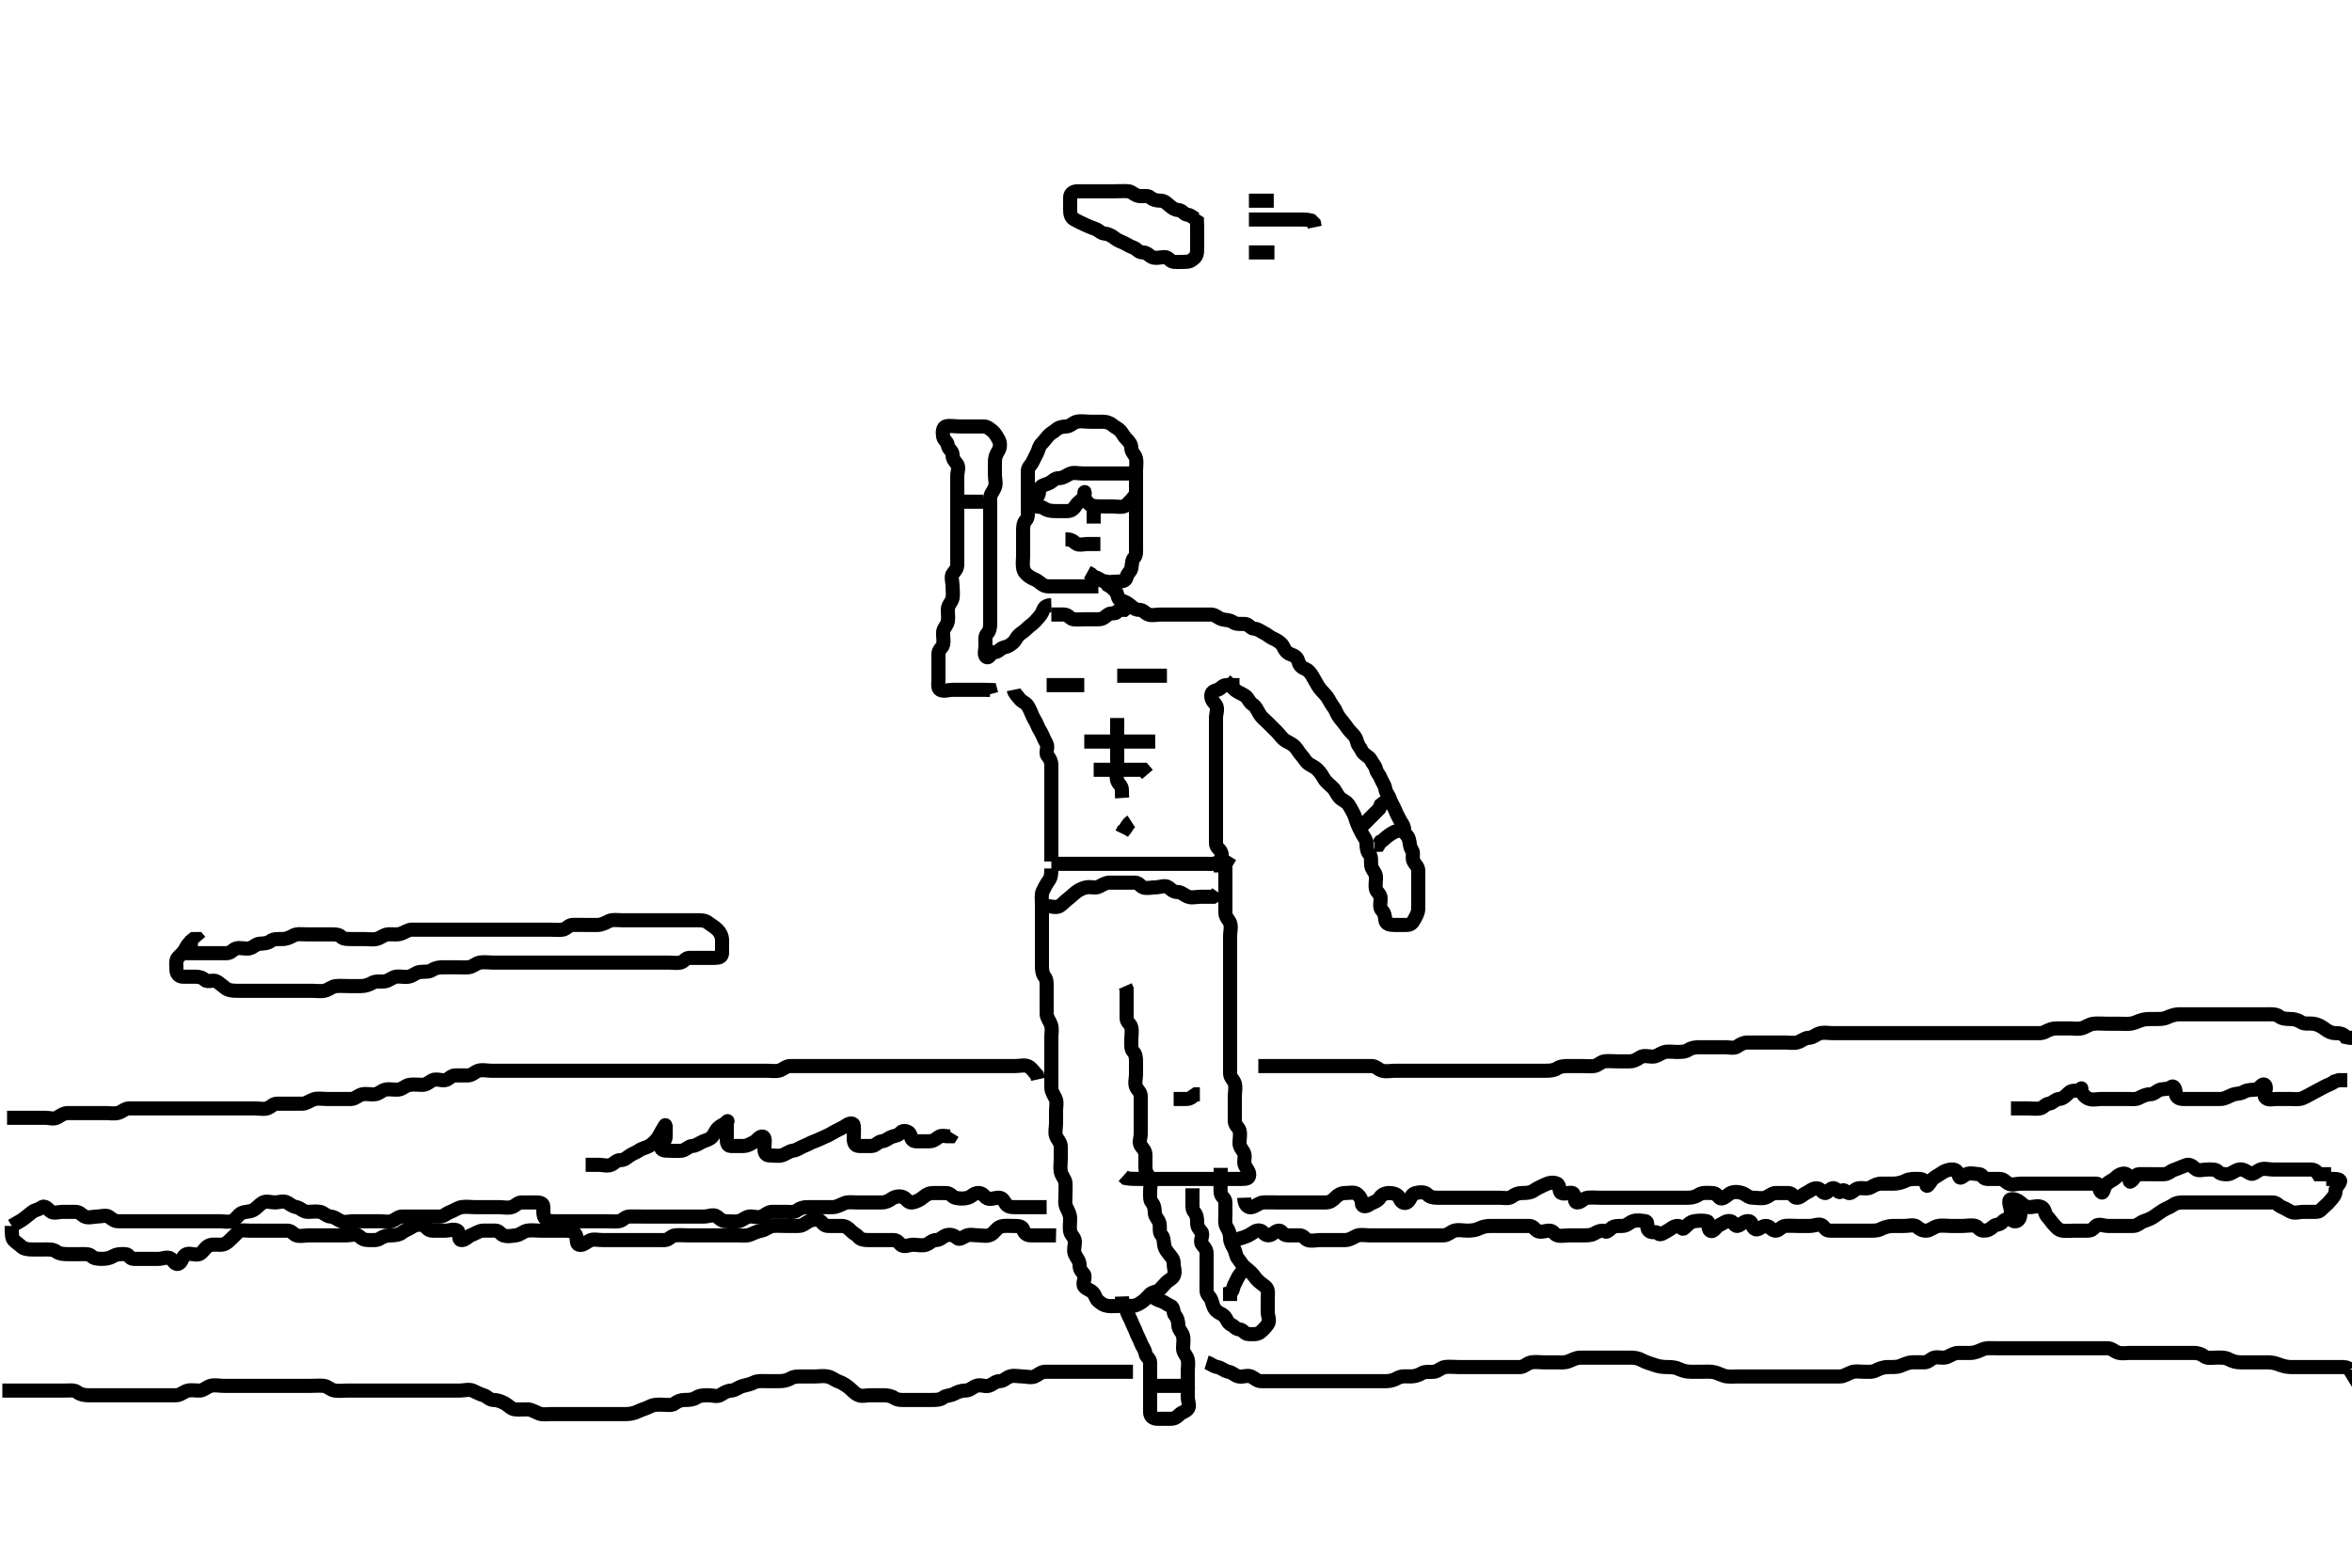 <svg width="500" height="333.333" xmlns="http://www.w3.org/2000/svg" xmlns:svg="http://www.w3.org/2000/svg" xmlns:xlink="http://www.w3.org/1999/xlink">
 <!-- Created with SVG-edit - http://svg-edit.googlecode.com/ -->
 <g display="inline" class="layer">
  <title>Layer 1</title>
  <path t="5429,5742,5750,5758,5772,5788,5804,5820,5836,5844,5860,5874,5890,5914,5931,5938,5954,5970,5986,6010,6018,6042,6064,6072,6096,6112,6118,6150,6190,6206,6230,6244,6276,6300,6308,6324,6356,6365,6388,6402,6410,6426,6442,6449,6465,6480,6497,6504,6521,6545,6553,6569,6585,6601,6607,6624,6631,6655,6663,6679,6703,6710,6734,6749,6756,6764,6788,6794,6810,6826,6842,6858,6874,6890,6906,6914,6928,6944,6952,6968,6984,6992,7016,7022,7046,7070,7078,7094,7110,7124,7140,7156,7164,7180,7188,7204,7220,7236,7252,7268,7292,7306,7330,7338,7354,7368,7376,7400,7417,7440,7465,7473,7489,7513,7535,7543,7567,7599,7645,7684,7722,7746,7762,7778,7794,7803,7810,7819,7835" d="M233.5,124.667C232.5,124.667 231.699,124.667 230.785,124.667C229.853,124.667 229,124.667 228.075,124.667C227.147,124.667 226.279,124.667 225.416,124.667C224.5,124.667 223.585,124.691 222.784,124.667C221.851,124.638 221.366,124.116 220.784,123.667C220.205,123.22 219.523,123.075 218.853,122.609C218.153,122.123 217.644,121.617 217.5,120.752C217.349,119.846 217.5,119.019 217.5,118.092C217.5,117.231 217.5,116.371 217.5,115.383C217.5,114.5 217.5,113.641 217.5,112.751C217.5,111.833 217.593,111.13 218.075,110.631C218.631,110.054 218.5,109.092 218.5,108.231C218.5,107.277 218.5,106.383 218.5,105.5C218.5,104.614 218.5,103.719 218.5,102.833C218.5,101.951 218.498,101.092 218.5,100.167C218.502,99.314 219.225,98.852 219.5,98.241C219.881,97.396 220.226,96.853 220.5,96.241C220.851,95.458 220.867,94.873 221.443,94.314C221.969,93.804 222.379,93.174 222.853,92.662C223.395,92.076 224.025,91.814 224.501,91.383C225.095,90.845 225.854,90.709 226.721,90.667C227.587,90.624 228.091,89.847 228.936,89.667C229.868,89.468 230.784,89.667 231.667,89.667C232.536,89.667 233.447,89.667 234.333,89.667C235.147,89.667 235.893,89.859 236.499,90.383C237.034,90.846 237.692,91.059 238.216,91.665C238.679,92.201 238.918,92.83 239.499,93.383C239.976,93.837 240.488,94.383 240.5,95.314C240.511,96.167 241.32,96.663 241.5,97.5C241.671,98.296 241.5,99.241 241.5,100.167C241.5,101.024 241.5,101.962 241.5,102.833C241.5,103.719 241.5,104.614 241.5,105.5C241.5,106.314 241.5,107.241 241.5,108.167C241.5,109.019 241.5,109.951 241.5,110.833C241.5,111.719 241.5,112.614 241.5,113.5C241.5,114.314 241.5,115.241 241.5,116.167C241.5,117.019 241.631,118.054 241.075,118.631C240.593,119.13 240.671,119.904 240.5,120.833C240.356,121.62 239.61,121.895 239.5,122.724C239.388,123.567 238.415,123.667 237.489,123.667C236.585,123.667 235.759,123.879 234.853,123.667C234.081,123.486 233.4,122.788 232.5,122.646L231.925,122.092L231.147,121.667" id="svg_2" stroke-width="3" stroke="#000" fill="none"/>
  <path t="10477,10806,10828,10852,10884,10908,10941,10964,10986,11010,11034,11066,11098,11138,11178,11199,11216,11264,11304,11342,11356,11380,11434,11466,11490,11600,11646,11670,11718,11748,11836,11852,11892,11930,11954,11986,12034,12058,12113,12222,12292,12300,12354,12370,12466,12700,13072,13087,13142,13212,13282,13298,13354,13392,13432,13462,13488,13544,13568,13620,13676,13724,13732,13786,13794,13992" d="M241.5,100.667C239.853,100.667 238.925,100.667 238.075,100.667C237.147,100.667 236.279,100.667 235.333,100.667C234.479,100.667 233.585,100.667 232.784,100.667C231.853,100.667 230.925,100.667 230.075,100.667C229.147,100.667 228.199,100.381 227.415,100.752C226.696,101.092 226,101.666 225.147,101.667C224.216,101.667 223.76,102.341 223.147,102.667C222.38,103.074 221.789,103.023 221.216,103.581C220.673,104.111 221.119,104.947 220.5,105.609C219.93,106.22 219.103,106.499 219.536,107.241C219.939,107.934 221.207,107.567 221.853,108.019C222.624,108.559 223.443,108.667 224.333,108.667C225.147,108.667 226.075,108.669 226.925,108.667C227.853,108.664 228.324,108.087 228.784,107.383C229.271,106.636 230.24,106.275 230.5,105.383C230.747,104.535 230.5,104.319 230.5,105.167C230.5,106.092 230.941,106.565 231.464,107.092C231.953,107.585 232.784,107.667 233.667,107.667C234.536,107.667 235.443,107.667 236.333,107.667C237.147,107.667 238.106,107.896 238.925,107.667C239.578,107.484 240,106.688 240.505,106.314L241,105.688L241.5,105.241" id="svg_3" stroke-width="3" stroke="#000" fill="none"/>
  <path t="19715,20164,20196,20242,20288" d="M232.5,107.667C232.5,108.688 232.5,109.581 232.5,110.383L232.5,111.314" id="svg_4" stroke-width="3" stroke="#000" fill="none"/>
  <path t="22711,23072,23088,23112,23120,23174,23220,23292,23362,23432" d="M226.5,114.667C227.521,114.667 228.024,114.914 228.667,115.5C229.279,116.059 230.378,115.667 231.216,115.667L232.075,115.667L233,115.667L233.925,115.667" id="svg_5" stroke-width="3" stroke="#000" fill="none"/>
  <path t="25542,25902,25942,25988,26028,26036,26066,26098,26114,26138,26154,26178,26194,26218,26240,26256,26262,26286,26302,26326,26350,26382,26398,26412,26461,26539,26571,26608,26641,26680,26688,26704,26728,26744,26760,26774,26790,26812,26828,26836,26852,26868,26876,26893,26900,26916,26932,26956,26970,26986,27010,27018,27034,27050,27064,27080,27096,27112,27136,27158,27166,27190,27206,27214,27238,27254,27262,27278,27294,27302,27324,27340,27364,27378,27394,27418,27491,27553,27590,27598,27623,27646,27678,27686,27740,27780,27820,27866,27890,27920,27960,28000,28032,28086,28228,28266,28298,28306,28347,28370,28393,28416,28432,28465,28521,28545,28574,28596,28628,28660,28692,28724,28762,28786,28810,28872,28950,28982,29022,29054,29086,29109,29124,29146,29170,29186,29210,29234,29258,29274,29297,29304,29321,29336,29368,29383,29400,29430,29463,29484,29495,29525,29540,29572,29596,29620,29628,29642,29682,29712,29736,29752,29760,29784,29808,29846,29870,29902,29934,29950,29982,30052,30194,30257,30295,30318,30351,30391,30421,30492,30554,30594,30624,30664,30687,30736" d="M223.5,128.667C221.853,128.724 221.882,129.595 221.5,130.314C221.175,130.927 220.624,131.473 220.075,132.092C219.452,132.793 218.816,133.102 218.279,133.667C217.725,134.249 217.113,134.536 216.536,135.092C216.036,135.573 215.935,136.145 215.333,136.667C214.706,137.211 214.263,137.464 213.415,137.667C212.562,137.871 212.333,138.661 211.443,138.667C210.536,138.672 210.368,140.133 209.667,139.667C209.11,139.296 209.5,138.092 209.5,137.241C209.5,136.314 209.294,135.3 209.853,134.724C210.362,134.199 210.5,133.445 210.5,132.581C210.5,131.692 210.5,130.788 210.5,129.951C210.5,129.092 210.5,128.146 210.5,127.277C210.5,126.383 210.5,125.445 210.5,124.583C210.5,123.667 210.5,122.788 210.5,121.951C210.5,121.092 210.5,120.167 210.5,119.241C210.5,118.383 210.5,117.445 210.5,116.583C210.5,115.692 210.5,114.788 210.5,113.951C210.5,113.092 210.5,112.167 210.5,111.241C210.5,110.383 210.5,109.445 210.5,108.583C210.5,107.667 210.5,106.788 210.5,105.951C210.5,105.092 211.142,104.5 211.489,103.641C211.835,102.787 211.5,101.833 211.5,101.019C211.5,100.092 211.5,99.241 211.5,98.314C211.5,97.383 211.706,96.68 212.147,96.019C212.66,95.252 212.722,94.224 212.279,93.445C211.851,92.693 211.485,92.039 211,91.667C210.473,91.262 209.925,90.672 209.075,90.667C208.147,90.661 207.279,90.667 206.333,90.667C205.479,90.667 204.585,90.667 203.784,90.667C202.853,90.667 201.893,90.435 201.075,90.667C200.426,90.85 200.329,91.904 200.5,92.833C200.644,93.62 201.383,93.841 201.5,94.724C201.612,95.567 202.5,95.833 202.5,96.688C202.5,97.581 202.889,97.953 203.443,98.667C203.955,99.327 203.5,100.314 203.5,101.241C203.5,102.167 203.5,103.019 203.5,103.951C203.5,104.833 203.5,105.703 203.5,106.609C203.5,107.5 203.5,108.314 203.5,109.241C203.5,110.167 203.5,111.019 203.5,111.951C203.5,112.833 203.5,113.703 203.5,114.609C203.5,115.5 203.5,116.314 203.5,117.241C203.5,118.167 203.5,119.019 203.5,119.951C203.5,120.833 203.164,121.268 202.622,121.888C202.047,122.545 202.5,123.677 202.5,124.581C202.5,125.383 202.647,126.327 202.5,127.167C202.356,127.988 201.529,128.608 201.5,129.5C201.474,130.314 201.635,131.252 201.5,132.092C201.356,132.985 200.561,133.539 200.5,134.383C200.438,135.239 200.675,136.185 200.5,137.019C200.355,137.712 199.518,138.091 199.5,139.019C199.483,139.888 199.5,140.833 199.5,141.703C199.5,142.581 199.5,143.5 199.5,144.314C199.5,145.241 199.264,146.337 199.853,146.667C200.611,147.091 201.667,146.667 202.536,146.667C203.415,146.667 204.333,146.667 205.147,146.667C206.075,146.667 206.925,146.667 207.853,146.667C208.721,146.667 209.667,146.667 210.5,146.703L210.721,147.545" id="svg_6" stroke-width="3" stroke="#000" fill="none"/>
  <path t="36472,36777,36786,36793,36801,36809,36817,36818,36825,36833,36842,36850,36858,36866,36874,36883,36892,36903,36912,36920,36937,36944,36952,36966,36974,36991,36998,37016,37022,37039,37047,37054,37061,37077,37092,37099,37116,37132,37155,37165,37179,37203,37211,37227,37235,37257,37273,37282,37303,37303,37319,37343,37351,37359,37383,37391,37407,37423,37437,37453,37461,37477,37493,37501,37516,37523,37532,37548,37572,37587,37603,37611,37627,37649,37657,37673,37689,37706,37721,37753,37793,37818,37841,37870,37911,37975,37996,38035,38035,38059,38081,38114,38145,38167,38191,38215,38239,38263,38287,38303,38328,38343,38351,38366,38379,38389,38395,38419,38435,38443,38459,38475,38484,38491,38500,38523,38529,38537,38553,38561,38569,38585,38593,38609,38625,38634,38647,38657,38673,38695,38703,38720,38735,38743,38773,38782,38806,38814,38838,38854,38870,38892,38901,38924,38941,38970,38986,38993,39017,39035,39049,39073,39079,39095,39095,39127,39136,39159,39191,39207,39221,39230,39253,39270,39286,39303,39315,39323,39340,39355,39379,39395,39411,39417,39433,39457,39497,39505,39537,39545,39562,39585,39599,39615,39645,39669,39686,39710,39735,39758,39772,39789,39806,39853,39874,39890,39915,39947,39975,40007,40039,40079,40111,40143,40173,40203,40251,40275,40315,40353,40401,40408,40439,40495,40549,40573,40613,40637,40651,40708,40724,40763,40770,40843,40850,40906,40914,40958" d="M260.5,144.667C261.111,145.277 261.695,145.869 262.379,146.545C262.933,147.095 263.876,147.451 264.6,147.888C265.323,148.325 265.549,149.315 266.204,149.719C266.975,150.194 267.294,151.04 267.784,151.865C268.213,152.587 268.925,153.092 269.584,153.751C270.147,154.314 270.853,155.019 271.475,155.641C272.075,156.241 272.566,157.094 273.379,157.545C274.069,157.928 274.848,158.275 275.379,158.888C275.922,159.516 276.184,160.102 276.721,160.667C277.275,161.249 277.585,162.065 278.333,162.5C278.998,162.886 279.65,163.186 280.147,163.724C280.754,164.38 281.044,164.83 281.5,165.609C281.931,166.347 282.721,166.888 283.333,167.5C283.925,168.092 284.23,169.004 284.784,169.581C285.323,170.144 286.053,170.343 286.5,170.888C287.005,171.503 287.201,172.042 287.667,172.833C288.061,173.503 288.192,174.303 288.511,175.092C288.819,175.856 289.135,176.481 289.536,177.241C289.933,177.993 290.5,178.581 290.5,179.383C290.5,180.314 290.637,181.123 291.147,181.662C291.613,182.155 291.387,183.195 291.5,184.056C291.612,184.91 292.439,185.538 292.5,186.314C292.573,187.238 292.31,188.112 292.5,189.019C292.645,189.712 293.482,190.091 293.5,190.951C293.52,191.888 293.166,192.958 293.784,193.581C294.318,194.12 294.414,194.728 294.5,195.631C294.584,196.512 295.5,196.667 296.379,196.667C297.216,196.667 298.075,196.667 299,196.667C299.925,196.667 300.273,196.232 300.667,195.5C301.035,194.816 301.5,194.092 301.5,193.167C301.5,192.314 301.5,191.383 301.5,190.5C301.5,189.609 301.5,188.724 301.5,187.833C301.5,187.019 301.5,186.092 301.5,185.167C301.5,184.314 300.938,183.934 300.536,183.241C300.07,182.439 300.636,181.362 300.147,180.719C299.642,180.054 299.756,179.278 299.499,178.383C299.278,177.612 298.5,177.314 298.5,176.445C298.5,175.567 297.933,174.993 297.536,174.241C297.135,173.481 296.824,172.854 296.511,172.092C296.187,171.305 295.739,170.726 295.501,169.951C295.25,169.129 294.644,168.618 294.5,167.751C294.35,166.846 293.807,166.267 293.5,165.445C293.226,164.713 292.702,164.363 292.5,163.5C292.318,162.721 291.79,162.372 291.443,161.609C291.097,160.85 289.883,160.494 289.536,159.703C289.186,158.906 288.69,158.608 288.5,157.752C288.326,156.965 287.954,156.433 287.333,155.833C286.733,155.254 286.458,154.785 286,154.167C285.447,153.419 285.005,152.981 284.557,152.314C284.072,151.591 283.947,150.962 283.5,150.383C283.051,149.801 282.758,149.23 282.333,148.5C281.943,147.828 281.308,147.274 280.784,146.668C280.321,146.132 279.955,145.457 279.5,144.646C279.067,143.873 278.837,143.394 278.279,142.788C277.716,142.178 277.202,142.269 276.557,141.662C275.919,141.062 276.154,140.344 275.496,139.724C274.87,139.135 274.256,139.272 273.585,138.665C272.965,138.104 272.947,137.567 272.5,137.019C272.113,136.545 271.406,136.108 270.557,135.724C269.744,135.356 269.493,134.967 268.853,134.667C268.139,134.332 267.463,133.713 266.585,133.667C265.781,133.624 265.49,132.685 264.621,132.667C263.784,132.649 262.791,132.77 262.147,132.314C261.388,131.776 260.556,131.88 259.784,131.667C258.987,131.446 258.333,130.667 257.443,130.667C256.557,130.667 255.667,130.667 254.853,130.667C253.925,130.667 253,130.667 252.147,130.667C251.216,130.667 250.333,130.667 249.443,130.667C248.557,130.667 247.667,130.667 246.853,130.667C245.925,130.667 244.952,130.944 244.147,130.662C243.394,130.398 243.075,129.667 242.147,129.667C241.279,129.667 240.795,129.114 240.216,128.667C239.634,128.218 239.185,127.92 238.279,127.666C237.505,127.45 237.707,126.3 237.147,125.724C236.637,125.198 236.147,124.724 235.499,124.383L235.075,123.703L234.5,123.383" id="svg_8" stroke-width="3" stroke="#000" fill="none"/>
  <path t="49216,49570,49586,49610,49648,49680,49688,49718,49790,49836,49869,49877,49979,50020,50036,50058,50081,50096,50120,50158,50190,50214,50230,50246,50262,50286,50293,50308,50332,50354,50370,50394,50410,50427,50450,50456,50480,50504,50536,50560,50582,50598,50614,50638,50654,50700,50772,50812,50836,50868,50889,50906,50921,50953" d="M263.5,145.667C262.479,145.667 261.585,145.667 260.784,145.667C259.853,145.667 259.606,146.398 258.853,146.662C257.977,146.969 257.499,147.092 257.5,148.019C257.501,148.951 258.167,149.384 258.5,149.951C258.975,150.759 258.5,151.724 258.5,152.646C258.5,153.545 258.5,154.383 258.5,155.241C258.5,156.167 258.5,157.092 258.5,157.951C258.5,158.888 258.5,159.724 258.5,160.646C258.5,161.545 258.5,162.383 258.5,163.241C258.5,164.167 258.5,165.092 258.5,165.951C258.5,166.888 258.5,167.724 258.5,168.646C258.5,169.545 258.5,170.383 258.5,171.241C258.5,172.167 258.5,173.092 258.5,173.951C258.5,174.888 258.5,175.724 258.5,176.646C258.5,177.545 258.5,178.383 258.5,179.241C258.5,180.167 259.171,180.431 259.5,181.019C259.955,181.832 259.5,182.833 259.5,183.703L259.5,184.609L259.5,185.5" id="svg_10" stroke-width="3" stroke="#000" fill="none"/>
  <path t="52484,52829,52836,52851,52859,52876,52884,52900,52908,52916,52932,52939,52955,52971,52979,52993,53015,53032,53039,53063,53087,53103,53111,53135,53159,53173,53197,53221,53243,53267,53291,53315,53339,53347,53361,53385,53401,53425,53449,53473,53497,53521,53543,53565,53589,53613,53645,53686" d="M215.5,146.667C215.667,147.5 216.22,147.856 216.721,148.545C217.229,149.243 218.039,149.391 218.443,150.019C218.948,150.804 219.166,151.471 219.479,152.167C219.859,153.011 220.27,153.543 220.5,154.167C220.82,155.035 221.226,155.48 221.5,156.092C221.879,156.938 222.062,157.399 222.464,158.092C222.93,158.895 222.148,160.062 222.667,160.667C223.188,161.274 223.5,161.888 223.5,162.724C223.5,163.631 223.5,164.5 223.5,165.383C223.5,166.241 223.5,167.167 223.5,168.019C223.5,168.951 223.5,169.888 223.5,170.719C223.5,171.631 223.5,172.5 223.5,173.383C223.5,174.241 223.5,175.167 223.5,176.019C223.5,176.951 223.5,177.888 223.5,178.724C223.5,179.631 223.5,180.5 223.5,181.383L223.5,182.241L223.5,183.167" id="svg_11" stroke-width="3" stroke="#000" fill="none"/>
  <path t="54290,54612,54620,54637,54652,54658,54682,54690,54705,54729,54745,54769,54792,54815,54838,54862,54878,54894,54910,54933,54950,54965,54988,55004,55028,55036,55050,55058,55082,55106,55122,55146,55168,55191,55215,55232,55256,55278,55325,55357,55371,55403,55421,55501" d="M223.5,183.667C225.111,183.667 226.064,183.667 226.925,183.667C227.857,183.667 228.699,183.667 229.667,183.667C230.525,183.667 231.415,183.667 232.216,183.667C233.147,183.667 234.075,183.667 234.925,183.667C235.853,183.667 236.721,183.667 237.667,183.667C238.521,183.667 239.415,183.667 240.216,183.667C241.147,183.667 242.075,183.667 242.925,183.667C243.853,183.667 244.721,183.667 245.667,183.667C246.525,183.667 247.416,183.667 248.216,183.667C249.147,183.667 250.075,183.667 250.925,183.667C251.853,183.667 252.721,183.667 253.667,183.667C254.521,183.667 255.415,183.667 256.216,183.667C257.147,183.667 258.146,183.803 258.784,183.383C259.587,182.853 260.333,182.667 261.147,182.667L261.5,182.092" id="svg_12" stroke-width="3" stroke="#000" fill="none"/>
  <path t="57784,58138,58168,58177,58231" d="M240.5,174.667C239.5,175.314 239.464,176.241 238.784,176.665L238.5,177.241" id="svg_13" stroke-width="3" stroke="#000" fill="none"/>
  <path t="60845,61181,61189,61213,61237,61259,61291,61315,61329,61345,61369,61386,61409,61433,61473,61503,61512,61527,61557,61613,61661" d="M237.5,152.667C237.5,153.545 237.5,154.383 237.5,155.241C237.5,156.167 237.5,157.092 237.5,157.951C237.5,158.888 237.5,159.752 237.5,160.665C237.5,161.545 237.5,162.383 237.5,163.241C237.5,164.167 237.264,165.125 237.501,165.951C237.722,166.721 238.5,167.019 238.5,167.951L238.5,168.833L238.557,169.667" id="svg_14" stroke-width="3" stroke="#000" fill="none"/>
  <path t="62770,63105,63122,63143,63167,63191,63223,63247,63263,63277,63317,63333,63371,63395,63427,63465,63513,63545" d="M230.5,157.667C231.378,157.667 232.216,157.667 233.075,157.667C234,157.667 234.925,157.667 235.784,157.667C236.721,157.667 237.585,157.667 238.499,157.667C239.378,157.667 240.216,157.667 241.075,157.667C242,157.667 242.925,157.667 243.784,157.667L244.721,157.667L245.585,157.667" id="svg_15" stroke-width="3" stroke="#000" fill="none"/>
  <path t="64607,64951,64967,64991,65015,65037,65061,65083,65115,65147,65187,65249,65405,65495,65510" d="M232.5,163.667C233.378,163.667 234.216,163.667 235.075,163.667C236,163.667 236.925,163.667 237.784,163.667C238.721,163.667 239.585,163.667 240.499,163.667C241.378,163.667 242.216,163.667 243.075,163.667L243.5,164.167L243.925,164.667" id="svg_16" stroke-width="3" stroke="#000" fill="none"/>
  <path t="70375,70736,70809,70847,70879,70902,70951,71036,71068,71100" d="M222.5,145.667C223.378,145.667 224.216,145.667 225.075,145.667C226,145.667 226.925,145.667 227.784,145.667L228.721,145.667L229.585,145.667L230.499,145.667" id="svg_17" stroke-width="3" stroke="#000" fill="none"/>
  <path t="71991,72352,72368,72398,72438,72468,72492,72524,72541,72564,72620,72660,72708" d="M237.5,143.667C238.378,143.667 239.216,143.667 240.075,143.667C241,143.667 241.925,143.667 242.784,143.667C243.721,143.667 244.585,143.667 245.499,143.667L246.378,143.667L247.216,143.667L248.075,143.667" id="svg_18" stroke-width="3" stroke="#000" fill="none"/>
  <path t="86622,86975,87013,87045,87062,87087,87104,87140,87148,87165,87189,87212,87253,87268,87291,87307,87332,87361,87393,87423,87432,87447,87480,87503,87527,87551,87574,87590,87606,87635,87659,87691,87731,87771,87809,87818,87849,87881,87914,87945,87977,87991,88009,88025,88046,88063,88078,88101,88137,88142,88175,88207,88243,88243,88275,88291,88307,88338,88353,88377,88409,88431,88441,88472,88504,88511,88527,88560,88616,88631,88662,88683,88715,88747,88772,88803,88843,88882,88921,89041,89111,89197,89285,89345,89385,89497,89551,89829,89836" d="M254.5,46.667C253.585,46.383 253.326,45.778 252.464,45.667C251.6,45.555 251.439,44.755 250.521,44.667C249.655,44.583 249.255,44.246 248.557,43.667C247.996,43.2 247.536,42.667 246.667,42.667C245.784,42.667 245.107,42.475 244.501,41.951C243.966,41.488 242.915,41.802 242.075,41.667C241.182,41.523 240.629,40.728 239.853,40.667C238.928,40.594 238,40.667 237.147,40.667C236.216,40.667 235.333,40.667 234.443,40.667C233.536,40.667 232.667,40.667 231.853,40.667C230.925,40.667 230,40.666 229.147,40.667C228.216,40.667 227.518,41.091 227.5,41.951C227.48,42.888 227.5,43.752 227.5,44.662C227.5,45.545 227.653,46.232 228.415,46.667C229.083,47.048 229.858,47.405 230.585,47.752C231.39,48.137 232.048,48.389 232.853,48.671C233.606,48.935 233.93,49.573 234.853,49.667C235.679,49.75 236.352,50.139 237.075,50.703C237.66,51.159 238.171,51.275 239,51.688C239.715,52.044 240.13,52.352 241,52.667C241.625,52.893 242,53.654 242.925,53.667C243.853,53.679 244.314,54.393 244.925,54.667C245.709,55.018 246.721,54.667 247.585,54.667C248.489,54.667 248.654,55.583 249.511,55.667C250.41,55.755 251.216,55.667 252.147,55.667C253,55.667 253.514,55.245 254.075,54.677C254.503,54.244 254.5,53.314 254.5,52.383C254.5,51.5 254.5,50.631 254.5,49.724C254.5,48.833 254.5,48.019 254.464,47.092L253.784,46.668" id="svg_20" stroke-width="3" stroke="#000" fill="none"/>
  <path t="91120,91463,91480,91497,91519,91551,91661" d="M265.5,42.667C266.379,42.667 267.216,42.667 268.075,42.667L269,42.667L269.925,42.667L270.784,42.667" id="svg_21" stroke-width="3" stroke="#000" fill="none"/>
  <path t="96372,96723,96747,96771,96795,96811,96833,96857,96865,96881,96897,96913,96927,96943,96983,97031,97047,97071" d="M265.5,46.667C266.379,46.667 267.216,46.667 268.075,46.667C269,46.667 269.925,46.667 270.784,46.667C271.721,46.667 272.584,46.667 273.475,46.667C274.379,46.667 275.216,46.667 276.075,46.667C277,46.667 277.925,46.667 278.721,46.888L279.333,47.5L279.5,48.314" id="svg_23" stroke-width="3" stroke="#000" fill="none"/>
  <path t="97834,98180,98205,98252,98292,98332,98363" d="M265.5,53.667C266.521,53.667 267.415,53.667 268.216,53.667L269.147,53.667L270,53.667L270.925,53.667" id="svg_24" stroke-width="3" stroke="#000" fill="none"/>
  <path t="101032,101375,101389,101397,101413,101421,101429,101437,101453,101461,101477,101501,101507,101523,101547,101555,101571,101587,101611,101651,101673,101689,101705,101727,101743,101759,101775,101783,101791,101807,101823,101831,101856,101870,101888,101894,101903,101909,101927,101934,101949,101956,101964,101979,101987,102003,102020,102036,102052,102065,102073,102089,102105,102113,102129,102145,102161,102171,102186,102191,102206,102215,102224,102239,102247,102263,102271,102279,102293,102301,102309,102319,102333,102341,102353,102358,102375,102386,102391,102407,102419,102432,102440,102444,102457,102457,102462,102475,102486,102491,102507,102515,102524,102538,102554,102561,102585,102593,102609,102633,102649,102655,102672,102679,102705,102720,102735,102749,102773,102789,102805,102823,102840,102863,102876,102900,102924,102948,102980,103011,103043,103057,103065,103095,103103,103119,103135,103143,103167,103191,103207,103231,103239,103285,103309,103363,103411,103449,103473,103505,103529,103553,103609,103625,103649,103671,103685,103701,103717,103741,103774,103798,103807,103824,103835,103860,103868,103884,103916,103940,103961,103993,104009,104017,104041,104065,104087,104103,104135,104159,104183,104207,104261,104481,104505,104519,104543,104575,104615,104639,104662,104694,104711,104733,104758,104775,104781,104799,104820,104844,104859,104873,104889,104905,104921,104937,104945,104961,104985,104999,105023,105047,105055,105071,105087,105095,105111,105135,105144,105175,105207,105243,105275" d="M223.5,184.667C223.5,185.667 223.457,186.55 223,187.167C222.446,187.915 222.089,188.643 221.667,189.5C221.331,190.181 221.5,191.188 221.5,192.056C221.5,192.951 221.5,193.888 221.5,194.719C221.5,195.646 221.5,196.545 221.5,197.383C221.5,198.241 221.5,199.167 221.5,200.092C221.5,200.951 221.5,201.888 221.5,202.724C221.5,203.646 221.5,204.545 221.5,205.383C221.5,206.241 221.594,207.099 222.075,207.692C222.585,208.322 222.5,209.314 222.5,210.188C222.5,211.056 222.5,212.019 222.5,212.888C222.5,213.833 222.5,214.667 222.5,215.583C222.5,216.383 223.122,217.008 223.415,217.865C223.729,218.785 223.5,219.692 223.5,220.468C223.5,221.5 223.5,222.314 223.5,223.241C223.5,224.092 223.5,225.019 223.5,225.951C223.5,226.833 223.5,227.692 223.5,228.581C223.5,229.371 223.5,230.309 223.5,231.241C223.5,232.092 224.002,232.794 224.378,233.545C224.758,234.302 224.5,235.277 224.5,236.146C224.5,237.024 224.5,237.962 224.5,238.888C224.5,239.751 224.208,240.717 224.5,241.545C224.765,242.297 225.5,242.888 225.5,243.766C225.5,244.692 225.5,245.468 225.5,246.5C225.5,247.277 225.335,248.181 225.5,249.146C225.644,249.988 226.416,250.654 226.5,251.5C226.577,252.274 226.5,253.231 226.5,254.103C226.5,254.967 226.311,255.936 226.721,256.767C227.071,257.474 227.5,258.241 227.5,259.103C227.5,260.067 227.343,260.976 227.5,261.833C227.644,262.622 228.482,263.091 228.5,264.019C228.517,264.888 228.15,265.822 228.505,266.671C228.815,267.415 229.5,268.019 229.5,268.951C229.5,269.833 229.816,270.248 230.378,270.888C230.954,271.542 229.979,272.852 230.5,273.545C230.948,274.141 231.738,274.216 232.333,274.833C232.924,275.446 232.854,276.133 233.521,276.667C234.219,277.225 234.552,277.523 235.464,277.667C236.323,277.802 237.147,277.667 238.075,277.667C239,277.667 239.854,277.716 240.784,277.667C241.589,277.624 242.323,277.146 243,276.646C243.642,276.171 244.033,275.626 244.521,275.167C245.102,274.619 246.052,274.721 246.5,274.241C246.988,273.719 247.368,273.279 247.925,272.703C248.41,272.201 249.175,271.927 249.5,271.314C249.937,270.491 249.5,269.5 249.5,268.631C249.5,267.724 249.095,267.401 248.536,266.667C248.031,266.003 247.644,265.617 247.5,264.752C247.349,263.846 247.407,263.13 246.925,262.631C246.369,262.054 246.647,261.007 246.5,260.167C246.356,259.345 245.529,258.725 245.5,257.951C245.466,257.02 245.382,256.269 244.853,255.671C244.403,255.163 244.5,254.167 244.5,253.241C244.5,252.383 244.79,251.372 244.443,250.609C244.097,249.85 243.5,249.241 243.5,248.314C243.5,247.445 243.5,246.581 243.5,245.656C243.5,244.752 243.109,244.379 242.557,243.662C242.023,242.968 242.5,241.951 242.5,241.092C242.5,240.167 242.5,239.241 242.5,238.383C242.5,237.445 242.5,236.609 242.5,235.688C242.5,234.788 242.5,233.951 242.5,233.092C242.5,232.167 241.821,231.827 241.511,231.092C241.18,230.308 241.5,229.314 241.5,228.383C241.5,227.5 241.5,226.631 241.5,225.751C241.5,224.833 241.407,224.13 240.925,223.631C240.369,223.054 240.5,222.019 240.5,221.167C240.5,220.241 240.696,219.292 240.5,218.445C240.319,217.663 239.5,217.383 239.5,216.5C239.5,215.614 239.5,214.703 239.5,213.833C239.5,212.951 239.5,212.092 239.5,211.167L239.5,210.314L239.216,209.667" id="svg_25" stroke-width="3" stroke="#000" fill="none"/>
  <path t="106448,106785,106802,106818,106842,106850,106866,106874,106882,106890,106905,106922,106937,106952,106959,106968,106984,106997,107021,107069,107125,107163,107187,107203,107225,107249,107265,107289,107313,107337,107351,107375,107391,107415,107432,107450,107466,107472,107488,107505,107518,107525,107541,107558,107571,107588,107612,107620,107635,107659,107667,107683,107699,107705,107714,107737,107753,107769,107793,107817,107833,107849,107866,107879,107903,107919,107925,107949,107973,107997,108021,108029,108037,108053,108077,108107,108131,108392,108422,108799,108871,108933,108995,109027,109059,109081,109113,109129,109163,109185,109209,109225,109241,109273,109296,109326,109351,109383,109423,109463,109486,109500,109523,109531,109538,109547,109556,109569,109577,109577" d="M260.5,182.667C260.5,184.314 260.5,185.241 260.5,186.092C260.5,187.024 260.5,187.865 260.5,188.833C260.5,189.667 260.5,190.583 260.5,191.383C260.5,192.314 260.498,193.241 260.5,194.092C260.502,195.019 261.225,195.535 261.489,196.241C261.814,197.108 261.5,198.092 261.5,198.951C261.5,199.888 261.5,200.724 261.5,201.646C261.5,202.545 261.5,203.383 261.5,204.241C261.5,205.167 261.5,206.092 261.5,206.951C261.5,207.888 261.5,208.724 261.5,209.646C261.5,210.545 261.5,211.383 261.5,212.241C261.5,213.167 261.5,214.092 261.5,214.952C261.5,215.865 261.5,216.724 261.5,217.641C261.5,218.545 261.5,219.383 261.5,220.241C261.5,221.167 261.5,222.092 261.5,222.951C261.5,223.888 261.5,224.719 261.5,225.646C261.5,226.545 261.49,227.383 261.5,228.241C261.51,229.167 262.278,229.603 262.499,230.383C262.752,231.279 262.5,232.241 262.5,233.092C262.5,234.019 262.5,234.888 262.5,235.833C262.5,236.688 262.5,237.581 262.5,238.383C262.5,239.314 263.278,239.612 263.499,240.383C263.736,241.208 263.499,242.167 263.5,243.092C263.501,243.951 264.181,244.478 264.489,245.241C264.808,246.03 264.273,247.102 264.667,247.833C265.113,248.664 265.78,249.285 265.5,250.167C265.315,250.75 264.216,250.667 263.333,250.667C262.443,250.667 261.536,250.667 260.667,250.667C259.784,250.667 258.925,250.667 258,250.667C257.147,250.667 256.216,250.667 255.333,250.667C254.443,250.667 253.536,250.667 252.667,250.667C251.784,250.667 250.925,250.667 250,250.667C249.147,250.667 248.216,250.667 247.333,250.667C246.443,250.667 245.536,250.667 244.667,250.667C243.796,250.667 242.9,250.667 242,250.667C241.1,250.667 240.204,250.667 239.333,250.5L238.796,250.019" id="svg_26" stroke-width="3" stroke="#000" fill="none"/>
  <path t="110712,111065,111079,111095,111119,111135,111153,111201" d="M249.5,233.667C250.521,233.667 251.415,233.667 252.216,233.667C253.147,233.667 253.536,233.092 254.216,232.668L255.075,232.667" id="svg_27" stroke-width="3" stroke="#000" fill="none"/>
  <path t="113732,114069,114086,114116,114139,114163,114179,114187,114211,114243,114265,114289,114305,114321,114337,114353,114362,114375,114415,114439,114471,114501,114541,114573,114605,114629,114646,114669,114683,114699,114729,114761,114777,114793,114809,114825,114841,114855,114872,114913,114936,114944,114974,114990,115005,115030,115070,115093,115123,115147,115164,115187,115211,115267,115289,115327,115367,115423,115509,115573,115582,115637,115653,115691,115698,115729,115737,115769,115777,115810,115818,115864,115896,115904,115944,115974,115974,116013,116045,116067,116091,116091,116123,116147,116177,116201,116217,116233,116250,116273,116287,116311,116327,116359,116399,116517,116547" d="M253.5,252.667C253.5,253.545 253.5,254.383 253.5,255.241C253.5,256.167 253.403,257.163 253.853,257.671C254.382,258.269 254.5,259.019 254.5,259.951C254.5,260.833 254.815,261.251 255.378,261.888C255.956,262.542 254.957,263.823 255.5,264.545C255.948,265.141 256.5,265.61 256.5,266.5C256.5,267.314 256.5,268.241 256.5,269.167C256.5,270.019 256.5,270.951 256.5,271.833C256.5,272.703 256.469,273.61 256.5,274.5C256.529,275.315 257.248,275.701 257.5,276.383C257.787,277.158 257.889,278.024 258.536,278.656C259.185,279.29 259.641,279.282 260.147,279.724C260.821,280.311 260.916,281.318 261.721,281.667C262.452,281.983 262.59,282.576 263.501,282.667C264.346,282.751 264.521,283.667 265.415,283.667C266.333,283.667 267.223,283.788 267.853,283.314C268.617,282.738 269.009,282.22 269.5,281.581C270.051,280.865 269.5,279.788 269.5,278.951C269.5,278.092 269.5,277.167 269.5,276.241C269.5,275.383 269.729,274.278 269.147,273.724C268.637,273.238 268.036,272.882 267.499,272.383C266.912,271.837 266.632,271.279 266.075,270.703C265.59,270.201 265.008,269.788 264.496,269.314C263.909,268.772 263.679,268.201 263.216,267.665C262.692,267.059 262.753,266.294 262.333,265.5C261.97,264.813 261.5,264.167 261.5,263.241C261.5,262.314 261.192,261.612 260.784,260.951C260.309,260.181 260.5,259.167 260.5,258.314C260.5,257.383 260.502,256.5 260.5,255.631C260.498,254.724 259.584,254.512 259.5,253.656C259.412,252.756 259.5,251.951 259.5,251.019L259.5,250.167L259.5,249.241L259.5,248.314" id="svg_28" stroke-width="3" stroke="#000" fill="none"/>
  <path t="124568,125221,125253,125261,125291,125299,125315,125355,125363,125393,125409,125425" d="M265.5,269.667C264.585,269.951 264.069,270.313 263.585,270.951C263.016,271.7 262.878,272.324 262.5,272.951C262.044,273.706 262.216,274.581 261.5,274.833L261.5,275.724L261.5,276.631" id="svg_30" stroke-width="3" stroke="#000" fill="none"/>
  <path t="131638,132015,132023,132039,132044,132053,132069,132090,132091,132107,132130,132138,132162,132171,132203,132218,132235,132249,132272,132296,132337,132360,132408,132440,132464,132487,132510,132526,132542,132573,132588,132840,132849,132873,132896,132927,132957,133020,133053,133076,133109,133130,133154,133171,133210,133248,133290,133314,133354,133384,133408,133423,133448,133464,133488,133503,133510,133526,133548,133565,133589,133618,133627,133650,133683,133730,133752,133801,133833,133841,133913,133921,133943,133967,133975,133999,134005" d="M238.5,275.667C238.557,277.314 239.309,277.726 239.5,278.641C239.67,279.455 240.205,280.168 240.5,280.951C240.817,281.791 241.19,282.392 241.5,283.241C241.762,283.959 242.208,284.68 242.5,285.5C242.78,286.285 243.383,286.896 243.5,287.752C243.612,288.568 244.5,288.833 244.5,289.724C244.5,290.61 244.5,291.5 244.5,292.314C244.5,293.241 244.5,294.167 244.5,295.019C244.5,295.951 244.5,296.833 244.5,297.724C244.5,298.61 244.484,299.5 244.5,300.314C244.518,301.242 245.216,301.666 246.075,301.667C247,301.667 247.925,301.667 248.784,301.667C249.721,301.667 250.135,301.367 250.721,300.788C251.295,300.222 251.786,300.288 252.443,299.662C253.077,299.058 252.5,297.951 252.5,297.092C252.5,296.167 252.5,295.241 252.5,294.383C252.5,293.445 252.5,292.581 252.5,291.688C252.5,290.788 252.681,289.931 252.5,289.092C252.32,288.257 251.505,287.641 251.5,286.752C251.494,285.833 251.696,284.998 251.5,284.092C251.32,283.257 250.518,282.703 250.5,281.833C250.483,281.02 250.322,280.262 249.784,279.668C249.353,279.192 249.603,277.945 248.853,277.671C248.051,277.379 247.577,276.854 246.925,276.667C246.108,276.432 245.511,276.092 244.979,275.667L244.111,275.667" id="svg_32" stroke-width="3" stroke="#000" fill="none"/>
  <path t="135236,135581,135597,135635,135675,135707,135739,135771,135787,135819" d="M245.5,294.667C246.378,294.667 247.216,294.667 248.075,294.667C249,294.667 249.925,294.667 250.784,294.667L251.721,294.667L252.443,295.019L252.721,295.667" id="svg_33" stroke-width="3" stroke="#000" fill="none"/>
  <path t="141634,141989,142006,142029,142053,142067,142083,142107,142115,142131,142169,142169,142209,142241,142273,142313,142313,142345,142369,142401,142440,142512,142548,142587,142619,142681,142697,142729,142769,142801,142847,142871,142885,142918,142933,142957,143006,143029,143075,143107,143171,143217,143251,143297,143337,143384,143416,143423" d="M222.5,192.667C223.521,192.667 224.53,193.081 225.216,192.667C225.843,192.289 226.361,191.644 227,191.167C227.703,190.641 228.195,190.101 228.784,189.667C229.507,189.133 230.179,188.811 231,188.667C231.911,188.507 232.872,188.92 233.667,188.5C234.354,188.137 235.075,187.667 235.925,187.667C236.853,187.667 237.721,187.667 238.667,187.667C239.521,187.667 240.415,187.667 241.216,187.667C242.147,187.667 242.384,188.44 243,188.667C243.868,188.986 244.784,188.667 245.721,188.667C246.585,188.667 247.673,188.136 248.378,188.667C248.974,189.115 249.443,189.667 250.333,189.667C251.147,189.667 251.766,190.36 252.585,190.667C253.422,190.98 254.378,190.667 255.216,190.667C256.075,190.667 257,190.667 257.925,190.667L258.504,190.314L258.925,189.703" id="svg_34" stroke-width="3" stroke="#000" fill="none"/>
  <path t="146367,146896,146909,146942,146950,146999,147051,147123,147201" d="M297.5,176.667C296.489,176.677 295.887,177.179 295.147,177.671C294.482,178.114 294.147,178.667 293.499,178.951L293.075,179.631L292.147,179.667" id="svg_35" stroke-width="3" stroke="#000" fill="none"/>
  <path t="148539,148909,148949,148957,148981,149027,149027,149059,149065,149137" d="M289.5,175.667C290.075,175.092 290.721,174.445 291.379,173.788C292,173.167 292.667,172.5 293.216,171.951L293.521,171.167L294.147,170.671L295.075,170.667" id="svg_36" stroke-width="3" stroke="#000" fill="none"/>
  <path t="152129,152538,152569,152590,152614,152646" d="M204.5,106.667C205.521,106.667 206.415,106.667 207.216,106.667L208.147,106.667L209,106.667" id="svg_37" stroke-width="3" stroke="#000" fill="none"/>
  <path t="170184,170506,170514,170522,170538,170554,170562,170568,170576,170592,170600,170600,170608,170624,170632,170648,170662,170672,170678,170686,170694,170710,170718,170726,170742,170750,170758,170766,170774,170788,170804,170820,170828,170836,170844,170852,170860,170868,170884,170892,170900,170908,170916,170932,170940,170949,170964,170970,170986,170986,170994,171010,171016,171024,171032,171032,171040,171056,171064,171072,171088,171096,171104,171120,171120,171128,171136,171144,171159,171166,171174,171185,171200,171206,171214,171222,171231,171238,171246,171261,171261,171268,171276,171284,171302,171302,171308,171325,171333,171340,171350,171356,171364,171370,171386,171394,171402,171402,171410,171418,171426,171434,171442,171450,171458,171466,171474,171482,171490,171498,171506,171522,171530,171538,171546,171552,171568,171576,171584,171592,171598,171608,171616,171616,171622,171638,171646,171646,171654,171662,171670,171678,171686,171694,171702,171709,171718,171726,171735,171742,171751,171756,171764,171764,171772,171788,171796,171804,171812,171820,171828,171844,171844,171850,171860,171874,171874,171882,171898,171898,171906,171922,171922,171938,171946,171954,171962,171970,171976,171984,171992,172000,172007,172024,172032,172040,172040,172048,172064,172072,172088,172088,172096,172104,172120,172128,172128,172136,172144,172153,172160,172176,172187,172192,172198,172206,172222,172228,172244,172254,172260,172269,172286,172300,172317,172324,172332,172340,172349,172364,172372,172381,172394,172402,172418,172426,172442,172450,172458,172474,172480,172490,172496,172504,172520,172528,172536,172544,172552,172560,172568,172582,172592,172598,172606,172614,172622,172638,172646,172654,172662,172670,172686,172694,172710,172733,172742,172766,172781,172798,172819,172836,172858,172874,172882,172898,172914,172930,172954,172962,172978,172986,173010,173032,173064,173096,173125,173151,173175,173231,173293,173458,173479,173504,173544,173600,173639,173677,173938,173954,173986,174048,174126" d="M0.5,295.667C1.5,295.667 2.301,295.667 3.215,295.667C4.147,295.667 5.021,295.667 5.9,295.667C6.8,295.667 7.699,295.667 8.667,295.667C9.5,295.667 10.3,295.667 11.215,295.667C12.111,295.667 13.064,295.667 13.925,295.667C14.857,295.667 15.798,295.507 16.447,296.019C17.062,296.504 17.889,296.667 18.785,296.667C19.699,296.667 20.553,296.667 21.5,296.667C22.333,296.667 23.204,296.667 24.1,296.667C24.979,296.667 25.853,296.667 26.784,296.667C27.667,296.667 28.6,296.667 29.447,296.667C30.301,296.667 31.2,296.667 32.1,296.667C32.979,296.667 33.857,296.667 34.795,296.667C35.669,296.667 36.5,296.667 37.439,296.667C38.333,296.667 38.941,295.979 39.795,295.724C40.684,295.458 41.554,295.717 42.5,295.667C43.303,295.624 43.977,294.887 44.785,294.667C45.668,294.426 46.6,294.667 47.5,294.667C48.3,294.667 49.215,294.667 50.111,294.667C51,294.667 51.889,294.667 52.785,294.667C53.699,294.667 54.584,294.667 55.5,294.667C56.3,294.667 57.2,294.667 58.1,294.667C58.979,294.667 59.936,294.667 60.8,294.667C61.699,294.667 62.584,294.667 63.5,294.667C64.379,294.667 65.204,294.667 66.1,294.667C67,294.667 67.904,294.582 68.796,294.667C69.678,294.75 70.158,295.477 71.1,295.656C71.984,295.825 72.889,295.667 73.833,295.667C74.649,295.667 75.583,295.667 76.5,295.667C77.379,295.667 78.204,295.667 79.1,295.667C80,295.667 80.9,295.667 81.796,295.667C82.722,295.667 83.6,295.667 84.5,295.667C85.3,295.667 86.2,295.667 87.1,295.667C88,295.667 88.9,295.667 89.8,295.667C90.7,295.667 91.6,295.667 92.5,295.667C93.301,295.667 94.2,295.667 95.1,295.667C96,295.667 96.889,295.667 97.785,295.667C98.7,295.667 99.669,295.341 100.5,295.688C101.237,295.995 101.894,296.412 102.796,296.671C103.563,296.892 104.021,297.654 104.9,297.667C105.8,297.68 106.652,298.027 107.3,298.383C108.096,298.819 108.654,299.583 109.5,299.667C110.296,299.745 111.2,299.656 112.1,299.667C113,299.677 113.704,300.208 114.6,300.545C115.427,300.856 116.301,300.667 117.2,300.667C118.1,300.667 119,300.667 119.9,300.667C120.8,300.667 121.7,300.667 122.6,300.667C123.5,300.667 124.3,300.667 125.215,300.667C126.111,300.667 127,300.667 127.9,300.667C128.8,300.667 129.699,300.667 130.584,300.667C131.5,300.667 132.3,300.667 133.2,300.667C134.064,300.667 134.936,300.432 135.649,300.092C136.575,299.651 137.468,299.449 138.1,299.092C138.943,298.616 139.943,298.667 140.649,298.667C141.667,298.667 142.725,298.923 143.379,298.445C144.078,297.935 144.7,297.667 145.6,297.667C146.5,297.667 147.345,297.62 148.021,297.167C148.762,296.67 149.721,296.667 150.6,296.667C151.5,296.667 152.43,297.06 153.215,296.581C154.018,296.091 154.554,295.717 155.5,295.667C156.303,295.624 156.92,294.962 157.889,294.703C158.756,294.471 159.537,294.341 160.3,293.951C161.053,293.566 162,293.667 162.9,293.667C163.796,293.667 164.721,293.667 165.6,293.667C166.5,293.667 167.283,293.551 168.064,293.092C168.84,292.636 169.699,292.667 170.667,292.667C171.5,292.667 172.416,292.667 173.216,292.667C174.147,292.667 175.018,292.496 175.936,292.677C176.844,292.857 177.481,293.472 178.204,293.724C179.047,294.017 179.858,294.555 180.447,295.019C181.103,295.536 181.595,296.226 182.447,296.61C183.257,296.974 184.147,296.667 185.021,296.667C185.9,296.667 186.889,296.667 187.785,296.667C188.6,296.667 189.45,296.799 190.111,297.241C190.907,297.774 191.857,297.667 192.8,297.667C193.7,297.667 194.6,297.667 195.447,297.667C196.301,297.667 197.143,297.667 198.021,297.667C199,297.667 199.889,297.656 200.5,297.167C201.111,296.677 202.034,296.79 202.785,296.383C203.578,295.953 204.416,295.667 205.204,295.667C206.143,295.667 206.668,295.018 207.553,294.671C208.401,294.338 209.359,294.868 210.147,294.667C211.006,294.447 211.585,293.667 212.495,293.667C213.378,293.667 213.884,292.929 214.721,292.667C215.624,292.385 216.5,292.667 217.415,292.667C218.216,292.667 219.227,293.006 220,292.646C220.757,292.293 221.333,291.667 222.216,291.667C223.075,291.667 224,291.667 224.853,291.667C225.784,291.667 226.667,291.667 227.557,291.667C228.464,291.667 229.333,291.667 230.216,291.667C231.075,291.667 232,291.667 232.853,291.667C233.784,291.667 234.667,291.667 235.557,291.667C236.464,291.667 237.333,291.667 238.216,291.667L239.075,291.667L240,291.667L240.853,291.667" id="svg_38" stroke-width="3" stroke="#000" fill="none"/>
  <path t="175576,175915,175922,175930,175939,175939,175946,175954,175960,175971,175977,175984,175992,176001,176008,176016,176025,176032,176040,176055,176063,176071,176071,176087,176096,176104,176117,176133,176142,176157,176165,176175,176189,176197,176213,176230,176245,176261,176278,176285,176294,176310,176316,176324,176337,176347,176354,176362,176362,176378,176385,176401,176402,176417,176418,176425,176441,176460,176466,176466,176494,176499,176527,176532,176548,176548,176548,176553,176553,176578,176582,176599,176599,176599,176604,176615,176615,176620,176620,176632,176637,176661,176666,176682,176682,176682,176687,176688,176711,176716,176744,176744,176750,176778,176778,176783,176799,176800,176804,176829,176836,176862,176862,176870,176870,176895,176903,176903,176929,176937,176962,176962,176966,176966,176966,176996,176996,177004,177029,177029,177037,177037,177062,177062,177062,177067,177083,177083,177089,177089,177112,177117,177117,177145,177145,177150,177179,177185,177185,177200,177200,177206,177206,177229,177235,177235,177250,177255,177267,177272,177296,177301,177317,177322,177322,177325,177346,177347,177351,177367,177372,177372,177384,177389,177389,177413,177413,177418,177434,177434,177439,177463,177463,177468,177484,177484,177489,177501,177506,177529,177534,177563,177563,177568,177568,177584,177589,177590,177602,177607,177630,177635,177635,177663,177663,177668,177696,177696,177697,177702,177730,177730,177735,177736,177736,177752,177757,177768,177774,177785,177785,177795,177804,177821,177845,177864,177876,177892,177900,177908,177923,177930,177938,177964,177973,177998,178006,178031,178031,178036,178052,178053,178053,178058,178069,178074,178098,178103,178104,178131,178137,178153,178159,178174,178183,178199,178205,178219,178235,178251,178259,178275,178284,178291,178314,178320,178336,178342,178342,178365,178370,178386,178391,178392,178415,178415,178420,178436,178437,178442,178442,178453,178453,178459,178470,178476,178489,178499,178505,178522,178536,178567,178605,178677" d="M256.5,289.667C257.416,289.951 257.868,290.516 258.8,290.671C259.618,290.807 260.27,291.497 261.1,291.656C262.048,291.837 262.494,292.485 263.301,292.665C264.178,292.862 265.179,292.324 265.979,292.688C266.752,293.039 267.204,293.664 268.1,293.667C269,293.669 269.9,293.667 270.889,293.667C271.785,293.667 272.6,293.667 273.5,293.667C274.3,293.667 275.333,293.667 276.111,293.667C277.064,293.667 277.925,293.667 278.857,293.667C279.699,293.667 280.667,293.667 281.5,293.667C282.416,293.667 283.333,293.667 284.147,293.667C285.075,293.667 285.925,293.667 286.853,293.667C287.784,293.667 288.667,293.667 289.5,293.667C290.416,293.667 291.333,293.667 292.111,293.667C293.064,293.667 293.936,293.667 294.8,293.667C295.7,293.666 296.525,293.335 297.215,292.951C297.961,292.535 298.979,292.667 299.943,292.667C300.649,292.667 301.591,292.399 302.204,292.019C302.991,291.533 303.944,291.79 304.889,291.667C305.743,291.555 306.27,290.815 307.2,290.671C308.089,290.534 309,290.667 309.921,290.667C310.833,290.667 311.51,290.667 312.285,290.667C313.333,290.667 314.243,290.667 315.257,290.667C316.062,290.667 317.043,290.667 317.751,290.667C318.495,290.667 319.69,290.667 320.667,290.667C321.325,290.667 322.334,290.685 323.195,290.667C324.065,290.649 324.567,289.867 325.5,289.688C326.383,289.518 327.164,289.667 328.021,289.667C328.733,289.667 329.828,289.667 330.796,289.667C331.669,289.667 332.567,289.8 333.478,289.445C334.256,289.143 335.021,288.677 335.983,288.667C336.79,288.658 337.663,288.667 338.558,288.667C339.442,288.667 340.403,288.667 341.204,288.667C342.136,288.667 342.983,288.667 343.79,288.667C344.833,288.667 345.685,288.667 346.615,288.667C347.5,288.667 348.279,288.789 349.1,289.241C349.892,289.678 350.815,289.906 351.521,290.167C352.491,290.525 353.299,290.646 354.1,290.665C355.095,290.69 355.87,290.65 356.747,291.019C357.703,291.422 358.325,291.649 359.333,291.667C360.161,291.681 361.043,291.667 362,291.667C362.732,291.667 363.712,291.57 364.667,291.833C365.349,292.022 366.322,292.573 367.089,292.656C368.016,292.756 368.985,292.667 369.711,292.667C370.7,292.667 371.458,292.667 372.5,292.667C373.361,292.667 374.333,292.667 375.125,292.667C375.983,292.667 376.79,292.667 377.833,292.667C378.649,292.667 379.583,292.667 380.5,292.667C381.3,292.667 382.2,292.667 383.1,292.667C384,292.667 384.9,292.667 385.796,292.667C386.669,292.667 387.521,292.667 388.479,292.667C389.253,292.667 390.148,292.679 391.167,292.667C392.021,292.656 392.703,292.123 393.6,291.788C394.451,291.47 395.3,291.667 396.215,291.667C397.068,291.667 397.985,291.792 398.787,291.383C399.445,291.046 400.325,290.685 401.333,290.667C402.089,290.653 403.09,290.752 403.943,290.445C404.717,290.167 405.473,289.728 406.5,289.667C407.299,289.619 408.2,289.677 409.1,289.667C409.979,289.656 410.437,288.898 411.183,288.677C412.007,288.433 413.054,288.909 414,288.5C414.706,288.194 415.361,287.685 416.333,287.667C417.195,287.651 418,287.669 418.9,287.667C419.8,287.664 420.644,287.274 421.385,286.951C422.277,286.563 423.016,286.667 424.021,286.667C425.043,286.666 425.74,286.667 426.647,286.667C427.576,286.667 428.558,286.667 429.224,286.667C430.342,286.667 431.164,286.667 432,286.667C433,286.667 433.857,286.667 434.796,286.667C435.667,286.667 436.5,286.667 437.3,286.667C438.333,286.667 439.147,286.667 440.075,286.667C440.936,286.667 441.889,286.667 442.784,286.667C443.667,286.667 444.5,286.667 445.447,286.667C446.333,286.667 447.111,286.657 448,286.667C448.979,286.677 449.498,287.414 450.351,287.631C451.23,287.854 452.069,287.667 452.852,287.667C453.885,287.667 454.833,287.667 455.501,287.667C456.438,287.667 457.458,287.667 458.301,287.667C459.215,287.667 460.042,287.667 460.983,287.667C461.79,287.667 462.785,287.667 463.699,287.667C464.553,287.667 465.475,287.667 466.379,287.667C467.216,287.667 467.897,287.883 468.584,288.383C469.294,288.899 470.216,288.667 471.111,288.667C472.064,288.667 472.98,288.583 473.8,289.019C474.55,289.418 475.379,289.667 476.204,289.667C477.143,289.667 478.069,289.667 478.852,289.667C479.738,289.667 480.669,289.667 481.521,289.667C482.479,289.667 483.266,289.686 484.153,290.019C484.859,290.285 485.874,290.649 486.821,290.667C487.5,290.68 488.479,290.667 489.384,290.667C490.325,290.667 491.016,290.667 492.089,290.667C492.979,290.667 493.853,290.667 494.785,290.667C495.6,290.667 496.525,290.667 497.447,290.667C498.333,290.667 499.147,290.667 499.5,291.241L499.5,291.209" id="svg_39" stroke-width="3" stroke="#000" fill="none"/>
  <path t="188726,189072,189090,189102,189126,189142,189150,189174,189181,189197,189219,189401,189431,189463,189479,189503,189519,189543,189567,189589,189606,189622,189645,189691,189717,189733,189749,189841,189873,189892,189908,189924,189938,189946,189954,189970,189978,190000,190046,190071,190094,190117,190171,190203,190211,190219,190235,190243,190251,190265,190297,190407,190431,190455,190471,190495,190549,190581,190597,190605,190611,190619,190627,190635,190643,190651,190659,190667,190677,190692,190832,190848,190874,190880,190896,190920,190943,190951,190966,190983,190998,191021,191037,191045,191053,191077,191093,191109,191123,191139,191147,191163,191179,191194,191210,191226,191233,191249,191265,191281,191297,191305,191319,191327,191351,191359,191391,191413,191437,191461,191485,191499,191515,191523,191539,191547,191555,191563,191571,191587,191603,191619,191628,191643,191667,191673,191689,191697,191713,191721,191729,191737,191751,191767,191784,191801,191825,191848,191862,191880,191902,191942,191950,191973,191989,192005,192013,192029,192045,192051,192067,192083,192097,192105,192129,192146,192169,192193,192209,192217,192233,192241,192255,192271,192295,192312,192325,192341,192365,192381,192397,192421,192429,192451,192467,192499,192531,192553,192577,192601,192617,192633,192655,192671,192687,192703,192736,192752,192776,192784,192799,192809,192809,192816,192824,192831,192837,192853,192864,192886,192923,192971,192995,193011,193017,193025,193041,193057,193065,193081,193121,193161,193186,193207,193223,193230,193237,193237,193245,193261,193277,193301,193341,193381,193398,193411,193427,193435,193451,193459,193473,193497,193545,193577,193601,193615,193623,193632,193639,193649,193656,193664,193671,193686,193710,193718,193774,193798,193804,193820,193827,193835,193851,193875,193923,193955,193979,194001,194025,194049,194063,194111,194143,194159,194181,194221,194299,194331,194393,194481,194498,194546" d="M2.5,260.667C3.557,260.019 4.361,259.644 5,259.167C5.703,258.641 6.147,258.236 6.784,257.752C7.534,257.183 8.095,257.295 8.784,256.752C9.48,256.203 10.072,256.965 10.721,257.545C11.351,258.108 12.479,257.667 13.379,257.667C14.216,257.667 15.075,257.667 16,257.667C16.925,257.667 17.275,258.273 17.925,258.631C18.738,259.078 19.784,258.667 20.667,258.667C21.536,258.667 22.61,258.264 23.216,258.752C23.937,259.334 24.378,259.667 25.216,259.667C26.147,259.667 27.021,259.667 27.9,259.667C28.796,259.667 29.721,259.667 30.584,259.667C31.505,259.667 32.379,259.667 33.216,259.667C34.147,259.667 35,259.667 35.925,259.667C36.785,259.667 37.699,259.667 38.584,259.667C39.5,259.667 40.301,259.667 41.215,259.667C42.147,259.667 43,259.667 43.925,259.667C44.784,259.667 45.721,259.667 46.585,259.667C47.505,259.667 48.409,259.89 49.216,259.667C50.013,259.446 50.497,258.469 51.205,258.019C51.932,257.557 52.947,257.761 53.8,257.314C54.552,256.92 55.045,256.216 55.785,255.752C56.562,255.265 57.553,255.667 58.443,255.667C59.333,255.667 60.272,255.237 61.075,255.703C61.768,256.105 62.16,256.519 63,256.667C63.821,256.811 64.446,257.638 65.333,257.667C66.147,257.693 67.089,257.507 68,257.667C68.821,257.811 69.413,258.624 70.216,258.667C71.146,258.716 71.662,259.318 72.536,259.667C73.353,259.992 74.333,259.667 75.147,259.667C76.075,259.667 76.925,259.667 77.853,259.667C78.784,259.667 79.667,259.667 80.525,259.667C81.416,259.667 82.359,259.868 83.147,259.667C84.006,259.447 84.584,258.667 85.5,258.667C86.379,258.666 87.204,258.667 88.064,258.667C89,258.667 89.925,258.667 90.784,258.667C91.721,258.667 92.585,258.667 93.475,258.667C94.379,258.667 94.906,257.974 95.784,257.667C96.543,257.401 97.158,256.857 98.1,256.677C98.964,256.513 99.853,256.667 100.784,256.667C101.667,256.667 102.553,256.667 103.443,256.667C104.333,256.667 105.147,256.667 106.021,256.667C106.979,256.667 107.894,256.921 108.796,256.662C109.563,256.442 110,255.677 110.925,255.667C111.784,255.657 112.721,255.667 113.585,255.667C114.504,255.667 115.439,255.66 115.5,256.5C115.559,257.312 115.366,258.317 115.853,259.019C116.345,259.73 117.333,259.667 118.147,259.667C119.111,259.667 119.979,259.667 120.853,259.667C121.785,259.667 122.699,259.667 123.557,259.667C124.447,259.667 125.333,259.667 126.147,259.667C127.075,259.667 128,259.667 128.853,259.667C129.784,259.667 130.674,259.782 131.553,259.667C132.4,259.555 132.851,258.695 133.721,258.667C134.585,258.638 135.511,258.667 136.415,258.667C137.216,258.667 138.147,258.667 139,258.667C139.925,258.667 140.853,258.667 141.721,258.667C142.584,258.667 143.511,258.667 144.415,258.667C145.216,258.667 146.147,258.667 147,258.667C147.925,258.667 148.853,258.667 149.721,258.667C150.585,258.667 151.705,258.107 152.415,258.668C152.991,259.124 153.464,259.667 154.378,259.667C155.216,259.667 156.123,259.813 156.979,259.667C157.822,259.523 158.487,258.752 159.3,258.668C160.195,258.576 161.179,259.01 161.979,258.646C162.752,258.294 163.333,257.667 164.147,257.667C165.075,257.667 165.925,257.667 166.853,257.667C167.784,257.667 168.776,257.864 169.416,257.383C170.095,256.872 170.784,256.667 171.721,256.667C172.584,256.667 173.489,256.667 174.378,256.667C175.216,256.667 176.075,256.669 177,256.667C177.857,256.664 178.607,256.214 179.5,255.833C180.252,255.513 181.143,255.667 182.075,255.667C183,255.667 183.853,255.667 184.784,255.667C185.667,255.667 186.557,255.667 187.447,255.667C188.333,255.667 188.89,255.352 189.667,254.833C190.373,254.361 191.515,254.209 192.216,254.667C192.808,255.053 193.089,255.826 194,255.667C194.823,255.523 195.649,255.081 196.333,254.5C197,253.934 197.6,253.667 198.5,253.667C199.416,253.667 200.216,253.655 201.147,253.667C202,253.677 202.422,254.484 203.075,254.667C203.904,254.899 204.923,254.909 205.784,254.665C206.564,254.444 207,253.677 207.925,253.667C208.853,253.656 209.047,254.166 209.667,254.667C210.343,255.213 211.443,254.667 212.333,254.667C213.147,254.667 213.366,255.317 213.853,256.019C214.375,256.773 215.378,256.667 216.216,256.667C217.147,256.667 218,256.667 218.925,256.667C219.784,256.667 220.721,256.667 221.585,256.667L222.501,256.667" id="svg_41" stroke-width="3" stroke="#000" fill="none"/>
  <path t="195826,196204,196221,196233,196249,196257,196265,196273,196273,196281,196297,196305,196335,196367,196391,196407,196423,196439,196447,196463,196472,196550,196574,196579,196595,196604,196611,196619,196635,196651,196675,196683,196699,196731,196753,196769,196777,196785,196793,196801,196801,196815,196823,196831,196855,196863,196879,196935,196951,196965,196973,196981,197005,197037,197043,197099,197115,197131,197145,197155,197169,197177,197209,197249,197273,197281,197297,197297,197306,197313,197327,197352,197414,197438,197446,197462,197470,197485,197499,197571,197587,197603,197611,197619,197619,197627,197643,197667,197675,197743,197759,197783,197815,197839,197855,197893,197909,197925,197941,197949,197958,197979,198043,198073,198089,198097,198105,198121,198129,198145,198201,198225,198249,198258,198271,198296,198350,198366,198382,198390,198406,198422,198437,198491,198523,198531,198539,198553,198569,198577,198601,198617,198657,198671,198687,198703,198711,198727,198743,198767,198829,198845,198861,198907,198963,198979,198995,199003,199011,199019,199027,199057,199081,199121,199129,199137,199144,199151,199160,199167,199191,199240,199278,199296,199302,199366,199419,199459,199467,199491,199577,199585,199609,199609,199625,199649,199733,199757,199765,199773,199813,199869,199891,199899,199899,199907,199907,199915,199923,199939,199961,199971,200009,200033,200033,200041,200049,200049,200065,200065,200073,200087,200111,200119,200160,200176,200191,200199,200207,200224,200248,200263,200280,200309,200326,200340,200355,200379,200411,200435,200457,200473,200481,200489,200489,200497,200521,200561,200593,200601,200617,200625,200633,200639,200655,200679,200725,200741,200757,200773,200781,200805,200821,200843,200867,200875,200883,200891,200891,200907,200915,200931,200945,200961,200985,201017,201033,201041,201057,201071,201160,201176,201191,201216,201286,201300,201307,201315,201323,201331,201339,201355,201387,201419,201435,201449,201457,201473,201497,201545,201561,201577,201583,201593,201593,201609,201623,201647,201663,201693,201709,201717,201733,201741,201773,201821,201845,201859,201883,201937,201953,201969,201977,201985,202025,202096,202112,202160,202465,202473" d="M264.5,254.667C264.557,256.314 265.358,256.866 266.147,256.667C267.016,256.447 267.697,255.709 268.6,255.667C269.499,255.624 270.3,255.667 271.215,255.667C272.111,255.667 272.979,255.667 273.853,255.667C274.784,255.667 275.667,255.667 276.557,255.667C277.475,255.667 278.333,255.667 279.216,255.667C280.111,255.667 280.979,255.667 281.853,255.667C282.784,255.666 283.375,255.17 283.853,254.662C284.411,254.068 285.111,253.672 285.979,253.667C286.925,253.661 287.931,253.401 288.5,253.888C289.11,254.41 289.481,254.951 289.5,255.833C289.518,256.667 290.397,256.597 291.021,256.167C291.843,255.599 292.849,255.49 293.333,254.667C293.717,254.014 294.5,253.667 295.333,253.667C296.147,253.667 297.192,253.933 297.499,254.751C297.817,255.598 298.557,256.105 299.216,255.581C299.904,255.035 299.941,253.979 300.796,253.724C301.684,253.458 302.856,253.378 303.415,253.951C303.945,254.494 304.557,254.667 305.447,254.667C306.333,254.667 307.147,254.667 308.111,254.667C308.979,254.667 309.853,254.667 310.784,254.667C311.667,254.667 312.553,254.667 313.5,254.667C314.3,254.667 315.2,254.667 316.064,254.667C317,254.667 317.853,254.667 318.784,254.667C319.667,254.667 320.686,254.946 321.379,254.445C322.078,253.94 322.721,253.667 323.585,253.667C324.511,253.667 325.375,253.614 326.021,253.167C326.76,252.655 327.638,252.28 328.3,251.951C329.157,251.524 330.172,251.275 331,251.688C331.715,252.044 331.329,253.391 331.925,253.667C332.767,254.056 334.043,253.258 334.5,253.833C335.041,254.514 334.502,255.667 335.333,255.667C336.149,255.666 336.654,254.75 337.5,254.667C338.41,254.577 339.216,254.667 340.147,254.667C341,254.667 341.936,254.667 342.8,254.667C343.699,254.667 344.667,254.667 345.525,254.667C346.415,254.667 347.216,254.667 348.147,254.667C349.021,254.667 349.889,254.667 350.853,254.667C351.721,254.667 352.667,254.667 353.521,254.667C354.416,254.667 355.216,254.667 356.147,254.667C357,254.667 357.925,254.667 358.853,254.667C359.721,254.667 360.485,254.461 361.147,254.019C361.915,253.507 362.857,253.667 363.796,253.667C364.721,253.667 364.879,253.98 365.511,254.631C366.116,255.254 366.932,254.299 367.721,253.788C368.427,253.332 369.493,253.386 370.333,253.667C371.124,253.93 371.721,254.667 372.585,254.667C373.479,254.667 374.409,254.89 375.216,254.667C376.013,254.446 376.667,253.667 377.5,253.667C378.416,253.667 379.204,253.667 380.143,253.667C381.075,253.667 381.251,254.572 381.853,254.662C382.659,254.784 383.19,254.01 383.979,253.646C384.75,253.29 385.301,252.667 386.143,252.667C387.075,252.666 387.277,253.562 387.925,253.667C388.595,253.774 389.032,252.425 389.925,252.667C390.576,252.843 390.866,253.873 391.443,253.314C391.968,252.805 392.145,253.231 392.853,253.609C393.577,253.997 394.182,252.81 395.075,252.667C395.988,252.52 396.942,252.889 397.721,252.445C398.474,252.017 399.075,251.667 400,251.667C400.925,251.667 401.787,251.678 402.667,251.667C403.5,251.656 404.45,251.392 405.195,251.019C405.974,250.63 406.889,250.667 407.784,250.667C408.721,250.667 409.356,251.029 409.5,251.888C409.605,252.514 410.012,251.886 410.561,251.067C411.089,250.279 411.84,250.091 412.721,249.445C413.336,248.995 414.143,248.658 415.075,248.667C416,248.675 416.176,249.3 416.5,250.167C416.73,250.781 417.291,250.043 418.021,249.688C418.802,249.308 419.785,249.616 420.721,249.667C421.504,249.709 421.5,250.656 422.379,250.667C423.216,250.677 424.075,250.667 425,250.667C425.925,250.667 426.232,251.228 426.925,251.631C427.728,252.097 428.721,251.667 429.6,251.667C430.5,251.667 431.3,251.667 432.215,251.667C433.147,251.667 434,251.667 434.936,251.667C435.796,251.667 436.721,251.667 437.6,251.667C438.5,251.667 439.415,251.667 440.216,251.667C441.147,251.667 442,251.667 442.925,251.667C443.853,251.667 444.721,251.662 445.584,251.667C446.5,251.672 446.077,252.759 446.585,253.383C447.154,254.081 447.153,252.646 447.721,251.91C448.259,251.213 449.143,251.019 449.784,250.383C450.447,249.724 451.477,249.258 452.147,249.724C452.847,250.21 452.559,251.47 452.925,251.241C453.759,250.722 453.851,249.695 454.721,249.667C455.585,249.638 456.504,249.667 457.379,249.667C458.216,249.667 459.147,249.672 460,249.667C460.925,249.661 461.431,248.978 462.205,248.724C463.12,248.424 463.843,248.051 464.699,247.752C465.493,247.474 466.039,247.914 466.667,248.5C467.296,249.087 468.379,248.667 469.216,248.667C470.147,248.667 471.073,248.593 471.5,249.092C471.939,249.604 472.789,249.741 473.6,249.667C474.511,249.583 475.091,248.846 476,248.667C476.836,248.501 477.575,249.083 478.333,249.5C478.999,249.866 479.667,249.025 480.525,248.677C481.351,248.343 482.216,248.667 483.147,248.667C484.075,248.667 484.925,248.667 485.853,248.667C486.721,248.667 487.667,248.667 488.521,248.667C489.416,248.667 490.204,248.667 491.143,248.667C492.075,248.667 492.5,249.092 492.853,249.667L493.784,249.667L494.667,249.667L495.553,249.667" id="svg_42" stroke-width="3" stroke="#000" fill="none"/>
  <path t="205837,206235,206283,206307,206315,206339,206363,206379,206479,206527,206600,206630,206654,206684,206708,206764,206779,206803,206819,206827,206841,206857,206881,206905,206913,206961,206983,206991,206999,207007,207015,207031,207039,207055,207061,207077,207109,207125,207149,207157,207165,207173,207189,207197,207213,207229,207243,207283,207305,207313,207329,207345,207361,207377,207439,207455,207471,207479,207495,207511,207544,207592,207607,207615,207625,207626,207633,207638,207647,207654,207680,207717,207747,207772,207779,207795,207803,207812,207828,207849,207857,207905,207929,207935,207943,207951,207967,207983,207991,208023,208061,208085,208101,208117,208125,208133,208157,208165,208181,208221,208237,208259,208275,208283,208307,208353,208393,208409,208417,208425,208433,208449,208457,208471,208489,208521,208545,208566,208592,208606,208621,208630,208648,208665,208675,208699,208739,208763,208771,208780,208787,208795,208803,208811,208827,208843,208859,208873,208897,208927,208943,208951,208959,208959,208967,208983,208991,209007,209047,209093,209109,209133,209141,209155,209171,209195,209203,209211,209243,209267,209289,209305,209313,209321,209337,209361,209409,209432,209456,209463,209482,209495,209512,209574,209606,209630,209643,209659,209667,209691,209779,209795,209811,209819,209827,209843,209857,209911,209943,209959,209975,209983,209991,210007,210023,210045,210093,210107,210123,210123,210131,210139,210139,210147,210155,210163,210171,210179,210195,210233,210265,210289,210297,210313,210321,210329,210337,210345,210369,210395,210411,210427,210448,210471,210487,210494,210512,210518,210535,210541,210558,210590,210613,210629,210635,210643,210651,210659,210668,210675,210684,210707,210729,210785,210801,210818,210841,210863,210927,210951,210959,210968,210975,210983,210991,210999,211015,211037,211045,211131,211155,211163,211187,211273,211281,211289,211289,211305,211305,211313,211321,211322,211329,211336,211347,211370,211377,211456,211480,211573,211595,211627,211651,211675,211721,211761" d="M2.5,260.667C2.5,262.314 2.497,263.244 2.925,263.677C3.486,264.245 4.057,264.597 4.505,265.019C5.086,265.567 5.925,265.667 6.784,265.667C7.721,265.667 8.585,265.667 9.489,265.667C10.379,265.667 11.256,265.606 11.925,266.092C12.633,266.606 13.521,266.667 14.416,266.667C15.216,266.667 16.147,266.667 17,266.667C17.925,266.667 18.941,266.565 19.464,267.092C19.953,267.585 20.785,267.667 21.6,267.667C22.525,267.667 23.283,267.551 24.064,267.092C24.84,266.636 25.797,266.622 26.667,266.667C27.502,266.709 27.5,267.661 28.378,267.667C29.216,267.672 30.111,267.667 31,267.667C31.9,267.667 32.795,267.667 33.721,267.667C34.584,267.667 35.688,267.084 36.379,267.667C36.933,268.135 37.272,269.097 38.075,268.631C38.768,268.228 38.779,266.97 39.667,266.667C40.489,266.385 41.459,266.948 42.333,266.667C43.027,266.443 43.463,265.429 44.216,264.951C44.92,264.503 45.925,264.667 46.784,264.667C47.721,264.667 48.217,264.316 48.785,263.751C49.402,263.137 49.932,262.685 50.553,262.024C51.12,261.42 52.2,261.667 53.064,261.667C54,261.667 54.853,261.667 55.784,261.667C56.667,261.667 57.553,261.667 58.5,261.667C59.333,261.667 60.147,261.656 61.075,261.667C62,261.677 62.375,262.44 63,262.667C63.806,262.958 64.8,262.667 65.699,262.667C66.584,262.667 67.475,262.667 68.379,262.667C69.216,262.667 70.075,262.667 71,262.667C71.925,262.667 72.784,262.667 73.722,262.667C74.6,262.667 75.711,262.239 76.333,262.833C76.946,263.418 77.443,263.667 78.333,263.667C79.147,263.667 80.15,263.8 80.853,263.314C81.593,262.802 82.379,262.667 83.216,262.667C84.075,262.667 84.897,262.538 85.553,262.019C86.132,261.561 86.889,261.355 87.667,260.833C88.352,260.374 89.505,260.225 90.216,260.667C90.76,261.005 91,261.667 91.925,261.667C92.853,261.667 93.721,261.667 94.667,261.667C95.525,261.667 96.545,261.228 97.216,261.667C97.808,262.053 97.354,263.55 98,263.667C98.821,263.815 99.45,262.879 100.204,262.61C101.062,262.303 101.799,261.695 102.699,261.667C103.552,261.64 104.447,261.667 105.333,261.667C106.147,261.667 106.384,262.44 107,262.667C107.868,262.986 108.792,262.775 109.7,262.665C110.62,262.554 111.152,261.857 112.064,261.677C112.92,261.509 113.889,261.667 114.784,261.667C115.667,261.667 116.557,261.667 117.464,261.667C118.333,261.667 119.216,261.667 120.075,261.667C121,261.667 122.03,261.777 122.415,262.583C122.761,263.309 122.426,264.483 123.075,264.667C123.893,264.898 124.61,264.137 125.416,263.752C126.142,263.405 127.075,263.667 128,263.667C128.925,263.667 129.784,263.667 130.721,263.667C131.584,263.667 132.475,263.667 133.378,263.667C134.216,263.667 135.075,263.667 136,263.667C136.925,263.667 137.784,263.667 138.721,263.667C139.584,263.667 140.49,263.712 141.378,263.667C142.219,263.624 142.655,262.75 143.525,262.667C144.298,262.592 145.333,262.667 146.147,262.667C147.075,262.667 147.925,262.667 148.853,262.667C149.785,262.667 150.6,262.667 151.525,262.667C152.416,262.667 153.333,262.667 154.147,262.667C155.075,262.667 155.925,262.667 156.833,262.667C157.685,262.667 158.668,262.845 159.5,262.5C160.284,262.175 161.014,261.819 161.9,261.656C162.731,261.503 163.488,260.75 164.378,260.667C165.212,260.588 166.075,260.667 167,260.667C167.857,260.667 168.796,260.667 169.721,260.667C170.6,260.667 171.109,260.159 171.857,259.724C172.586,259.3 173.923,259.101 174.5,259.703C175.108,260.337 175.333,260.667 176.147,260.667C177.075,260.667 177.936,260.666 178.889,260.667C179.784,260.667 180.379,261.159 180.853,261.671C181.395,262.258 182.079,262.493 182.5,263.019C182.927,263.553 183.667,263.667 184.521,263.667C185.351,263.667 186.257,263.667 187.111,263.667C188,263.667 188.9,263.667 189.796,263.667C190.721,263.667 190.924,264.085 191.521,264.667C192.161,265.291 193.216,264.667 194.147,264.667C195.075,264.667 195.967,264.936 196.853,264.662C197.57,264.44 198.111,263.677 199,263.667C199.889,263.656 200.376,262.935 201.147,262.671C202.025,262.371 202.9,262.704 203.489,263.241C203.98,263.689 204.61,263.137 205.415,262.752C206.142,262.405 207.111,262.667 208.021,262.667C208.821,262.667 209.74,262.974 210.667,262.5C211.344,262.153 211.844,261.138 212.667,260.833C213.441,260.547 214.439,260.667 215.301,260.667C216.143,260.667 217.261,260.617 217.499,261.383C217.753,262.204 218.216,262.666 219.147,262.667C220,262.667 220.925,262.667 221.853,262.667L222.721,262.667L223.667,262.667L224.5,262.688" id="svg_43" stroke-width="3" stroke="#000" fill="none"/>
  <path t="213203,213541,213549,213555,213565,213579,213603,213659,213683,213707,213713,213721,213745,213793,213823,213847,213855,213871,213887,213911,213949,213981,214005,214021,214029,214037,214053,214116,214132,214156,214163,214171,214179,214185,214196,214218,214290,214311,214321,214327,214335,214343,214351,214359,214375,214431,214463,214479,214501,214517,214541,214603,214611,214619,214635,214635,214643,214651,214659,214683,214753,214769,214777,214785,214793,214801,214810,214833,214905,214927,214935,214951,214965,214981,215070,215093,215117,215164,215225,215241,215265,215281,215313,215329,215391,215407,215415,215431,215455,215573,215707,215731,215739,215755,215763,215787,215887,215895,215919,215944,216030,216053,216062,216069,216077,216085,216093,216110,216142,216158,216173,216235,216257,216273,216329,216393,216415,216423,216431,216447,216463,216501,216557,216573,216581,216581,216589,216603,216613,216643,216667,216715,216723,216739,216755,216764,216764,216771,216795,216833,216887,216904,216911,216928,216951,216992,217005,217046,217069,217077,217093,217107,217163,217203,217225,217241,217249,217265,217273,217353,217377,217393,217409,217431,217447,217477,217501,217557,217566,217582,217589,217597,217621,217667,217683,217715,217729,217801,217825,217831,217842,217842,217848,217855,217855,217863,217871,217879,217896,217912,217944,217969,217976,217976,217984,217991,217999,218017,218034,218069,218083,218099,218115,218131,218163,218179,218375,218399,218415,218501,218517,218549,218613,218627,218635,218651,218746,218803,219067,219075,219115,219131,219605,219650,219682,219746,219988,220019,220027,220043,220067,220929,220953,220975,221023,221040,221063,221093,221165,221189,221227,221235,221266,221341,221380,221405,221413,221429,221445,221461,221486,221518,221548,221585,221634,221681,221721,221727,221751,221790,221821,221853,221892,221939,222002,222043,222066,222090,222128,222145,222168,222190,222198,222231,222239,222263,222303,222311,222333,222357,222381,222404,222428,222469,222517,222563,222602,222649,222697,222735,222773,222805,222845,222869,222893,222915,222955,223009,223057,223081,223105,223135,223159,223207,223255,223301,223317,223357,223381,223388,223445,223515,223577,223601,223633,223703,223741,223765,223797,223829,223837,223875,223906,223914,223945,223969,223992,224008,224206,224245,224293,224333" d="M262.5,263.667C263.936,263.241 264.787,263.004 265.584,262.581C266.373,262.163 267.035,261.415 267.925,261.667C268.574,261.85 268.784,262.685 269.667,262.667C270.526,262.649 271.071,261.652 271.925,261.667C272.566,261.677 272.721,262.667 273.667,262.667C274.525,262.667 275.415,262.667 276.216,262.667C277.147,262.667 277.384,263.44 278,263.667C278.8,263.961 279.785,263.667 280.699,263.667C281.553,263.667 282.443,263.667 283.333,263.667C284.147,263.667 285.021,263.672 286,263.667C286.9,263.661 287.558,263.166 288.379,262.788C289.147,262.434 290.075,262.667 291,262.667C291.857,262.667 292.8,262.667 293.7,262.667C294.6,262.667 295.5,262.667 296.333,262.667C297.216,262.667 298.075,262.667 299,262.667C299.853,262.667 300.784,262.667 301.667,262.667C302.557,262.667 303.464,262.667 304.333,262.667C305.204,262.667 306.064,262.696 306.943,262.666C307.796,262.638 308.427,261.892 309.204,261.671C310.107,261.415 311,261.667 311.925,261.667C312.784,261.667 313.669,261.582 314.351,261.241C315.257,260.789 316.111,260.667 316.979,260.667C317.925,260.667 318.784,260.667 319.721,260.667C320.584,260.667 321.5,260.667 322.379,260.667C323.216,260.667 324.075,260.667 325,260.667C325.925,260.667 326.118,261.222 326.721,261.667C327.417,262.18 328.5,261.667 329.379,261.667C330.216,261.667 330.426,262.483 331.075,262.667C331.904,262.901 332.796,262.667 333.721,262.667C334.667,262.667 335.521,262.667 336.415,262.667C337.333,262.667 338.171,262.711 338.857,262.314C339.733,261.807 340.628,261.446 341.379,261.888C341.53,261.977 342.033,261.626 342.521,261.167C343.102,260.619 344.021,260.669 344.9,260.667C345.796,260.664 346.318,259.984 347.111,259.677C347.921,259.364 348.863,259.528 349.784,259.667C350.525,259.779 349.858,261.017 350.5,261.662C351.12,262.285 352.106,261.736 352.5,262.241C352.904,262.759 353.619,262.158 354.447,261.724C355.14,261.361 355.714,260.717 356.585,260.667C357.478,260.615 357.52,261.604 358.021,261.146C358.729,260.499 359.266,259.816 360.143,259.671C361.009,259.528 361.998,259.487 362.853,259.667C363.544,259.812 362.882,261.178 363.557,261.662C364.248,262.157 364.717,260.831 365.5,260.5C366.282,260.17 367.012,259.419 367.925,259.667C368.576,259.843 368.795,260.956 369.557,260.61C370.317,260.264 370.945,259.476 371.853,259.667C372.544,259.812 372.375,261.086 373.216,261.383C373.82,261.596 374.5,260.677 375.415,260.667C376.216,260.658 376.494,261.516 377.333,261.667C378.136,261.811 378.654,260.75 379.475,260.667C380.374,260.575 381.216,260.667 382.075,260.667C383,260.667 383.925,260.667 384.784,260.667C385.721,260.667 386.85,260.025 387.496,260.667C388.118,261.286 388.204,261.667 389.064,261.667C390.021,261.667 390.9,261.667 391.796,261.667C392.721,261.667 393.585,261.667 394.496,261.667C395.379,261.667 396.216,261.667 397.075,261.667C398.021,261.667 398.938,261.748 399.701,261.383C400.431,261.034 401.325,260.685 402.333,260.667C403.089,260.653 404,260.667 404.9,260.667C405.796,260.667 406.896,260.315 407.5,260.833C408.107,261.354 408.668,261.723 409.6,261.666C410.304,261.624 411.037,260.92 411.9,260.703C412.769,260.484 413.721,260.667 414.667,260.667C415.521,260.667 416.415,260.667 417.216,260.667C418.147,260.667 419.107,260.435 419.925,260.667C420.574,260.85 420.784,261.667 421.667,261.667C422.557,261.667 423.038,261.418 423.667,260.833C424.304,260.24 425.118,260.508 425.667,259.833C426.178,259.204 426.923,259.233 427.5,258.631C428.127,257.976 427.486,256.751 428.216,256.667C429.069,256.569 429.502,257.167 429.5,258.092C429.498,259.019 429.059,259.839 428.147,259.667C427.453,259.535 427.5,258.5 427.5,257.641C427.5,256.752 426.687,255.143 427.5,255.01C428.184,254.897 428.795,255.094 429.5,255.677C430.147,256.212 430.536,256.667 431.443,256.667C432.333,256.667 433.272,256.237 434.075,256.703C434.768,257.105 434.664,258.085 435.216,258.665C435.67,259.143 436.091,259.812 436.557,260.314C437.166,260.969 437.55,261.523 438.415,261.667C439.205,261.798 440.147,261.667 441.075,261.667C441.925,261.667 442.853,261.667 443.721,261.667C444.667,261.667 444.896,261.367 445.504,260.724C446.107,260.088 447.216,260.667 448.075,260.667C449,260.667 449.925,260.667 450.784,260.667C451.721,260.667 452.585,260.667 453.496,260.667C454.379,260.667 454.898,259.969 455.721,259.667C456.536,259.367 457.222,259.149 457.925,258.656C458.579,258.198 459.08,257.83 459.784,257.383C460.57,256.883 461.341,256.677 461.925,256.241C462.677,255.68 463.557,255.667 464.464,255.667C465.333,255.667 466.147,255.667 467.075,255.667C468,255.667 468.853,255.667 469.784,255.667C470.667,255.667 471.557,255.667 472.464,255.667C473.333,255.667 474.147,255.667 475.075,255.667C476,255.667 476.853,255.667 477.784,255.667C478.667,255.667 479.557,255.667 480.464,255.667C481.333,255.667 482.147,255.667 483.075,255.667C484,255.667 484.34,256.346 485.075,256.656C485.859,256.986 486.285,257.29 487,257.646C487.828,258.058 488.784,257.667 489.721,257.667C490.585,257.667 491.489,257.667 492.379,257.667C493.216,257.667 493.528,257.056 494,256.667C494.557,256.207 495.075,255.677 495.5,255.167C495.925,254.656 496.495,254.092 496.5,253.241C496.506,252.314 497.225,252.006 497.464,251.241C497.651,250.644 496.279,250.667 495.443,250.667L494.521,250.667" id="svg_44" stroke-width="3" stroke="#000" fill="none"/>
  <path t="228133,228446,228446,228456,228462,228478,228486,228494,228510,228518,228526,228526,228534,228550,228558,228566,228574,228582,228589,228605,228620,228636,228652,228658,228668,228674,228682,228698,228706,228714,228730,228730,228739,228757,228773,228785,228800,228809,228817,228832,228850,228857,228873,228881,228897,228907,228921,228929,228946,228961,228968,228982,228991,228998,229012,229028,229036,229052,229060,229068,229084,229092,229100,229116,229124,229132,229141,229148,229157,229173,229180,229180,229194,229202,229210,229218,229226,229234,229242,229250,229258,229275,229280,229296,229304,229312,229320,229328,229336,229352,229368,229376,229377,229391,229407,229422,229438,229446,229446,229462,229478,229494,229510,229526,229534,229542,229559,229575,229582,229598,229607,229618,229628,229643,229659,229675,229682,229698,229708,229725,229739,229754,229762,229779,229795,229810,229820,229827,229835,229848,229856,229864,229882,229887,229895,229910,229920,229927,229943,229950,229959,229976,229992,229998,230006,230014,230030,230038,230045,230058,230062,230078,230092,230096,230111,230126,230126,230129,230145,230145,230158,230160,230163,230163,230178,230178,230192,230195,230214,230214,230228,230244,230244,230258,230259,230262,230262,230278,230282,230295,230295,230309,230313,230325,230325,230329,230345,230359,230363,230363,230379,230382,230395,230395,230410,230413,230429,230443,230448,230462,230477,230480,230496,230510,230516,230532,230540,230548,230564,230572,230580,230588,230604,230612,230620,230620,230628,230636,230650,230658,230666,230676,230682,230698,230710,230714,230730,230744,230752,230766,230779,230785,230800,230818,230825,230841,230849,230863,230879,230896,230903,230918,230934,230943,230966,230990,231022,231092,231114,231130,231138,231179,231203,231417" d="M1.5,237.667C2.5,237.667 3.3,237.667 4.2,237.667C5.143,237.667 6.021,237.667 6.9,237.667C7.795,237.667 8.722,237.667 9.6,237.667C10.5,237.667 11.43,238.06 12.215,237.581C13.018,237.091 13.6,236.667 14.5,236.667C15.333,236.667 16.204,236.667 17.064,236.667C18,236.667 18.853,236.667 19.784,236.667C20.667,236.667 21.6,236.667 22.5,236.667C23.333,236.667 24.244,236.854 25.111,236.631C25.954,236.414 26.553,235.669 27.5,235.667C28.3,235.665 29.215,235.667 30.075,235.667C31,235.667 31.925,235.667 32.785,235.667C33.699,235.667 34.553,235.667 35.475,235.667C36.379,235.667 37.216,235.667 38.111,235.667C38.979,235.667 39.857,235.667 40.795,235.667C41.721,235.667 42.553,235.667 43.475,235.667C44.379,235.667 45.216,235.667 46.111,235.667C47,235.667 47.889,235.667 48.784,235.667C49.721,235.667 50.553,235.667 51.5,235.667C52.379,235.667 53.216,235.667 54.111,235.667C55,235.667 55.923,235.909 56.784,235.665C57.564,235.444 58.021,234.677 58.9,234.667C59.8,234.656 60.699,234.667 61.667,234.667C62.5,234.667 63.3,234.691 64.333,234.667C65.111,234.649 65.81,234.049 66.7,233.752C67.557,233.466 68.5,233.667 69.301,233.667C70.2,233.667 71.143,233.667 72.021,233.667C72.889,233.667 73.786,233.697 74.699,233.667C75.554,233.638 76.157,232.867 77,232.688C77.87,232.503 78.859,232.773 79.722,232.667C80.62,232.555 81.177,231.811 82,231.667C82.911,231.507 83.859,231.773 84.722,231.667C85.62,231.555 86.18,230.81 87.075,230.667C87.915,230.532 88.853,230.667 89.784,230.667C90.667,230.667 91.174,230.099 91.925,229.703C92.686,229.302 93.729,229.783 94.584,229.667C95.401,229.555 95.851,228.695 96.722,228.667C97.599,228.638 98.536,228.667 99.416,228.667C100.333,228.667 100.884,227.929 101.721,227.667C102.545,227.409 103.475,227.667 104.379,227.667C105.204,227.667 106.064,227.667 107,227.667C107.925,227.667 108.785,227.667 109.7,227.667C110.6,227.667 111.475,227.667 112.379,227.667C113.204,227.667 114.064,227.667 115.021,227.667C115.9,227.667 116.796,227.667 117.722,227.667C118.6,227.667 119.475,227.667 120.379,227.667C121.204,227.667 122.064,227.667 123,227.667C123.857,227.667 124.8,227.667 125.699,227.667C126.584,227.667 127.5,227.667 128.379,227.667C129.205,227.667 130.167,227.667 131.021,227.667C131.9,227.667 132.796,227.667 133.721,227.667C134.6,227.667 135.5,227.667 136.3,227.667C137.136,227.667 138.153,227.667 138.847,227.667C139.864,227.667 140.804,227.667 141.667,227.667C142.5,227.667 143.478,227.667 144.299,227.667C145.2,227.667 146.064,227.667 147.069,227.667C147.852,227.667 148.747,227.667 149.667,227.667C150.5,227.667 151.479,227.667 152.253,227.667C153.153,227.667 154.016,227.667 154.979,227.667C155.911,227.667 156.821,227.667 157.675,227.667C158.613,227.667 159.485,227.667 160.361,227.667C161.017,227.667 162.089,227.667 163,227.667C163.911,227.667 164.845,227.832 165.639,227.631C166.501,227.412 167.042,226.677 167.983,226.667C168.79,226.658 169.721,226.667 170.6,226.667C171.5,226.667 172.416,226.667 173.204,226.667C174.143,226.667 175.021,226.667 175.889,226.667C176.853,226.667 177.721,226.667 178.584,226.667C179.5,226.667 180.416,226.667 181.216,226.667C182.111,226.667 183,226.667 183.9,226.667C184.796,226.667 185.721,226.667 186.6,226.667C187.5,226.667 188.3,226.667 189.2,226.667C190.143,226.667 191.021,226.667 191.9,226.667C192.8,226.667 193.699,226.667 194.584,226.667C195.5,226.667 196.301,226.667 197.2,226.667C198.143,226.667 199,226.667 199.936,226.667C200.796,226.667 201.721,226.667 202.584,226.667C203.5,226.667 204.416,226.667 205.216,226.667C206.111,226.667 206.979,226.667 207.925,226.667C208.853,226.667 209.721,226.667 210.584,226.667C211.5,226.667 212.416,226.667 213.216,226.667C214.147,226.667 215,226.667 215.925,226.667C216.853,226.667 217.795,226.377 218.557,226.724C219.317,227.069 219.853,228.019 220.479,228.646L220.667,229.5" id="svg_45" stroke-width="3" stroke="#000" fill="none"/>
  <path t="233185,233508,233517,233524,233533,233540,233550,233562,233562,233572,233587,233587,233596,233603,233611,233628,233635,233651,233660,233668,233685,233691,233706,233723,233740,233755,233768,233776,233800,233806,233822,233838,233846,233854,233870,233878,233886,233902,233918,233935,233951,233956,233966,233980,233980,233988,234004,234012,234028,234035,234044,234051,234068,234074,234082,234098,234106,234122,234130,234146,234154,234160,234176,234185,234192,234208,234224,234232,234240,234252,234264,234272,234284,234288,234304,234307,234321,234328,234337,234352,234366,234382,234398,234406,234412,234421,234436,234453,234460,234469,234486,234492,234501,234516,234524,234540,234548,234556,234572,234582,234587,234604,234611,234620,234637,234642,234653,234665,234673,234686,234698,234713,234729,234753,234769,234776,234790,234814,234822,234838,234846,234854,234870,234878,234894,234910,234920,234935,234942,234950,234958,234969,234974,234988,234992,235005,235019,235022,235039,235052,235056,235056,235072,235085,235086,235089,235105,235114,235114,235130,235138,235154,235171,235178,235194,235208,235216,235232,235248,235256,235271,235280,235287,235304,235318,235326,235334,235350,235358,235374,235382,235390,235398,235414,235421,235428,235444,235454,235460,235468,235476,235484,235492,235508,235508,235524,235532,235540,235548,235555,235566,235572,235589,235597,235597,235604,235612,235626,235637,235641,235659,235671,235677,235677,235693,235704,235710,235710,235726,235737,235743,235758,235759,235771,235777,235777,235792,235792,235804,235804,235808,235808,235826,235838,235844,235844,235860,235871,235877,235877,235894,235904,235909,235912,235912,235924,235934,235942,235956,235964,235981,235989,235996,236008,236021,236028,236041,236055,236066,236075,236088,236092,236108,236130,236139,236146,236170,236186,236202,236210,236210,236223,236228,236241,236244,236259,236260,236273,236289,236302" d="M267.5,226.667C268.5,226.667 269.416,226.667 270.204,226.667C271.1,226.667 272,226.667 272.889,226.667C273.833,226.667 274.649,226.667 275.583,226.667C276.5,226.667 277.3,226.667 278.2,226.667C279.1,226.667 280.064,226.667 280.936,226.667C281.796,226.667 282.721,226.667 283.6,226.667C284.5,226.667 285.416,226.667 286.216,226.667C287.147,226.667 288,226.667 288.925,226.667C289.853,226.667 290.721,226.662 291.584,226.667C292.511,226.672 292.994,227.447 293.853,227.667C294.756,227.898 295.699,227.667 296.553,227.667C297.447,227.667 298.301,227.667 299.143,227.667C300.075,227.667 301,227.667 301.853,227.667C302.785,227.667 303.699,227.667 304.553,227.667C305.5,227.667 306.3,227.667 307.143,227.667C308.021,227.667 308.979,227.667 309.857,227.667C310.8,227.667 311.699,227.667 312.553,227.667C313.5,227.667 314.333,227.667 315.147,227.667C316.021,227.667 316.979,227.667 317.857,227.667C318.796,227.667 319.667,227.667 320.6,227.667C321.447,227.667 322.333,227.667 323.111,227.667C324.064,227.667 325,227.667 325.857,227.667C326.8,227.667 327.699,227.667 328.553,227.667C329.5,227.667 330.306,227.627 331.021,227.167C331.774,226.681 332.699,226.667 333.553,226.667C334.447,226.667 335.301,226.667 336.215,226.667C337.075,226.667 338.007,226.773 338.853,226.667C339.742,226.555 340.32,225.75 341.111,225.667C342.059,225.566 342.925,225.667 343.857,225.667C344.699,225.667 345.584,225.667 346.5,225.667C347.301,225.667 347.931,225.299 348.721,224.788C349.427,224.332 350.5,224.667 351.333,224.667C352.147,224.667 352.843,224.05 353.699,223.752C354.509,223.47 355.475,223.667 356.301,223.667C357.215,223.667 358.16,223.716 358.889,223.241C359.644,222.75 360.5,222.667 361.379,222.667C362.216,222.667 363.075,222.667 364,222.667C364.925,222.667 365.784,222.667 366.721,222.667C367.584,222.667 368.629,222.994 369.333,222.5C370.048,221.998 370.667,221.667 371.5,221.667C372.416,221.667 373.333,221.667 374.147,221.667C375.075,221.667 375.936,221.667 376.796,221.667C377.785,221.667 378.6,221.667 379.5,221.667C380.416,221.667 381.231,221.852 382.1,221.631C382.953,221.414 383.61,220.674 384.5,220.667C385.439,220.659 385.94,219.961 386.9,219.703C387.77,219.469 388.701,219.667 389.385,219.667C390.325,219.667 391.333,219.667 392.195,219.667C393.1,219.667 393.979,219.667 394.943,219.667C395.649,219.667 396.667,219.667 397.553,219.667C398.447,219.667 399.333,219.667 400.216,219.667C401.075,219.667 401.936,219.667 402.889,219.667C403.784,219.667 404.667,219.667 405.553,219.667C406.5,219.667 407.333,219.667 408.216,219.667C409.075,219.667 409.936,219.667 410.9,219.667C411.796,219.667 412.667,219.667 413.553,219.667C414.5,219.667 415.333,219.667 416.204,219.667C417.064,219.667 417.936,219.667 418.9,219.667C419.796,219.667 420.667,219.667 421.6,219.667C422.447,219.667 423.301,219.667 424.2,219.667C425.1,219.667 425.979,219.667 426.943,219.667C427.649,219.667 428.667,219.667 429.6,219.667C430.452,219.667 431.351,219.667 432.257,219.667C433.111,219.667 434.034,219.79 434.785,219.383C435.578,218.953 436.3,218.667 437.2,218.667C438.1,218.666 439,218.667 439.9,218.667C440.8,218.667 441.724,218.842 442.561,218.631C443.424,218.413 443.992,217.831 444.979,217.688C445.901,217.553 446.821,217.667 447.675,217.667C448.613,217.667 449.485,217.667 450.361,217.667C451.333,217.667 452.097,217.77 453.021,217.646C453.839,217.536 454.693,217.031 455.5,216.833C456.277,216.643 457.333,216.668 458.125,216.667C459.153,216.664 459.887,216.711 460.743,216.314C461.655,215.891 462.5,215.667 463.3,215.667C464.2,215.667 465.021,215.667 465.983,215.667C466.79,215.667 467.785,215.667 468.7,215.667C469.6,215.667 470.5,215.667 471.3,215.667C472.215,215.667 473.111,215.667 473.979,215.667C474.857,215.667 475.796,215.667 476.667,215.667C477.6,215.667 478.5,215.667 479.333,215.667C480.216,215.667 481.111,215.667 481.979,215.667C482.853,215.667 483.84,215.588 484.475,216.092C485.084,216.576 485.889,216.667 486.853,216.667C487.721,216.667 488.485,216.872 489.147,217.314C489.915,217.826 490.861,217.545 491.785,217.668C492.622,217.78 493.415,218.177 494.143,218.719C494.822,219.225 495.5,219.656 496.439,219.667C497.204,219.675 498.143,219.724 498.667,220.5L499.501,220.667L500.379,220.667" id="svg_46" stroke-width="3" stroke="#000" fill="none"/>
  <path t="242870,243214,243270,243292,243316,243332,243348,243356,243364,243372,243396,243410,243421,243434,243450,243474,243490,243498,243514,243530,243554,243562,243572,243588,243605,243619,243633,243633,243641,243656,243672,243687,243705,243720,243727,243743,243767,243783,243815,243832,243855,243878,243901,243918,243925,243941,243950,243957,243965,243973,243979,243989,243995,244003,244003,244011,244027,244035,244043,244052,244059,244083,244107,244146,244169,244185,244193,244209,244217,244224,244241,244249,244265,244282,244298,244307,244313,244321,244326,244334,244350,244366,244374,244390,244398,244407,244412,244420,244436,244452,244468,244484,244500,244508,244516,244524,244532,244548,244554,244562,244570,244587,244602,244618,244634,244642,244650,244658,244675,244691,244707,244714,244730,244738,244752,244760,244768,244776,244792,244800,244816,244825,244832,244838,244854,244862,244878,244894,244918,244926,244934,244958,244974,244980,245004,245020,245044,245060,245094,245150,245171,245204,245235,245265,245297,245329,245345,245360,245385,245393,245409,245418,245432,245447,245463,245478,245488,245504,245518,245534,245542,245556,245565,245580,245596,245612,245628,245652,245674,245698,245738,245762,245778,245794,245802,245810,245826,245834,245843,245856,245872,245880,245888,245904,245912,245928,245936,245944,245950,245960,245976,245982,245990,245998,246006,246014,246022,246030,246038,246054,246062,246070,246077,246093,246110,246124,246140,246148,246156,246164,246172,246180,246188,246196,246204,246205,246212,246221,246228,246236,246245,246245,246253,246270,246283,246300,246307,246315,246330,246347,246362,246379,246394,246411,246417,246434,246434,246441,246458,246473,246481,246489,246505,246512,246519,246531,246545,246551,246559,246567,246576,246576,246583,246591,246599,246606,246614,246631,246639,246647,246663,246671,246687,246704,246712,246741,246765,246773,246786,246803,246820,246843,246859,246900,246955,247001,247032,247062,247094,247112,247118,247142,247150,247158,247174,247190,247198,247236,247292" d="M39.5,202.667C41.147,202.667 42.075,202.667 42.925,202.667C43.853,202.667 44.721,202.667 45.667,202.667C46.5,202.667 47.416,202.667 48.216,202.667C49.147,202.667 49.446,201.889 50.216,201.668C51.041,201.431 52.008,201.792 52.925,201.667C53.744,201.555 54.371,200.728 55.147,200.667C56.072,200.594 56.871,200.592 57.525,200.092C58.169,199.6 59.075,199.667 60,199.667C60.925,199.667 61.634,199.318 62.301,198.951C63.139,198.49 64.075,198.667 65,198.667C65.925,198.667 66.784,198.667 67.721,198.667C68.584,198.667 69.489,198.667 70.379,198.667C71.216,198.667 72.055,198.684 72.5,199.167C72.979,199.686 73.853,199.667 74.784,199.667C75.667,199.667 76.553,199.667 77.5,199.667C78.333,199.667 79.231,199.849 80.1,199.631C80.963,199.414 81.594,198.728 82.5,198.667C83.415,198.605 84.233,198.788 85.017,198.581C86.012,198.32 86.667,197.667 87.6,197.667C88.5,197.667 89.333,197.667 90.216,197.667C91.075,197.667 92,197.667 92.853,197.667C93.784,197.667 94.667,197.667 95.553,197.667C96.5,197.667 97.333,197.667 98.216,197.667C99.111,197.667 99.979,197.667 100.853,197.667C101.784,197.667 102.667,197.667 103.6,197.667C104.5,197.667 105.333,197.667 106.204,197.667C107.064,197.667 108,197.667 108.857,197.667C109.796,197.667 110.667,197.667 111.6,197.667C112.5,197.667 113.333,197.667 114.216,197.667C115.075,197.667 116,197.667 116.853,197.667C117.784,197.667 118.676,197.795 119.6,197.667C120.402,197.555 120.856,196.695 121.699,196.667C122.666,196.634 123.525,196.667 124.301,196.667C125.215,196.667 126.147,196.667 127,196.667C127.925,196.667 128.601,196.248 129.5,195.833C130.272,195.478 131.147,195.667 132.075,195.667C132.925,195.667 133.857,195.667 134.699,195.667C135.667,195.667 136.525,195.667 137.416,195.667C138.204,195.667 139.1,195.667 140.064,195.667C140.936,195.667 141.796,195.667 142.721,195.667C143.6,195.667 144.5,195.667 145.416,195.667C146.333,195.667 147.147,195.667 148.075,195.667C148.925,195.667 149.866,195.655 150.5,196.167C151.087,196.641 151.853,197.019 152.505,197.671C153.075,198.241 153.5,199.019 153.5,199.951C153.5,200.833 153.5,201.703 153.5,202.581C153.5,203.5 152.853,203.667 151.925,203.667C151.075,203.667 150.147,203.667 149.216,203.667C148.333,203.667 147.464,203.667 146.585,203.667C145.667,203.667 145.497,204.487 144.621,204.667C143.801,204.835 142.853,204.667 142,204.667C141.075,204.667 140.215,204.667 139.301,204.667C138.415,204.667 137.5,204.667 136.621,204.667C135.784,204.667 134.889,204.667 134.021,204.667C133.075,204.667 132.216,204.667 131.279,204.667C130.415,204.667 129.495,204.667 128.622,204.667C127.784,204.667 126.853,204.667 126,204.667C125.075,204.667 124.215,204.667 123.301,204.667C122.416,204.667 121.5,204.667 120.699,204.667C119.785,204.667 118.853,204.667 117.979,204.667C117.1,204.667 116.204,204.667 115.279,204.667C114.416,204.667 113.5,204.667 112.699,204.667C111.8,204.667 110.9,204.667 110.021,204.667C109.064,204.667 108.2,204.667 107.3,204.667C106.4,204.667 105.5,204.667 104.699,204.667C103.8,204.667 102.887,204.518 102.021,204.667C101.178,204.811 100.511,205.583 99.584,205.667C98.787,205.739 97.853,205.667 97,205.667C96.075,205.667 95.143,205.667 94.3,205.667C93.4,205.667 92.571,205.778 91.889,206.241C91.162,206.736 90.193,206.56 89.3,206.668C88.38,206.779 87.846,207.477 86.9,207.656C86.016,207.824 85.092,207.55 84.2,207.671C83.379,207.783 82.732,208.522 81.785,208.665C80.935,208.794 79.947,208.549 79.215,208.951C78.424,209.384 77.621,209.667 76.784,209.667C75.925,209.667 75,209.667 74.075,209.667C73.216,209.667 72.276,209.594 71.447,209.667C70.489,209.75 69.964,210.428 69.021,210.646C68.17,210.843 67.215,210.667 66.301,210.667C65.447,210.667 64.553,210.667 63.795,210.667C62.9,210.667 61.936,210.667 61.064,210.667C60.2,210.667 59.3,210.667 58.4,210.667C57.5,210.667 56.7,210.667 55.8,210.667C54.9,210.667 54,210.667 53.1,210.667C52.111,210.667 51.215,210.667 50.301,210.667C49.447,210.667 48.606,210.598 47.925,210.092C47.261,209.599 46.815,209.17 46.147,208.724C45.371,208.206 44.163,208.936 43.585,208.383C43.023,207.844 42.333,207.667 41.479,207.667C40.585,207.667 39.784,207.678 38.853,207.667C38,207.656 37.502,207.019 37.5,206.092C37.498,205.167 37.321,204.201 37.784,203.665C38.308,203.059 38.957,202.616 39.379,201.788C39.732,201.095 40.075,200.667 40.521,200.167L41.147,199.671L42.075,199.667L42.5,200.167" id="svg_47" stroke-width="3" stroke="#000" fill="none"/>
  <path t="261921,262266,262282,262290,262306,262330,262354,262361,262376,262392,262416,262430,262438,262462,262470,262502,262534,262534,262558,262572,262588,262612,262631,262637,262659,262659,262675,262864,262888,262912,262936,262952,262968,263006,263226,263256,263280,263320,263352,263376,263398,263406,263422,263454,263478,263486,263518,263535,263548,263565,263589,263611,263621,263635,263651,263659,263800,263840,263888,263918,263988,264108,264186,264208,264232,264264,264296,264328,264374,264383,264414,264463,264471,264666,264728,264808,264904,264926,264934,264948,264964,264972,264988,264996,265012,265028,265028,265044,265060,265068,265076,265098,265106,265122,265130,265146,265162,265170,265178,265200,265224,265326,265342,265383,265415,265471,265525,265548,265570,265586,265602,265626,265642,265658,265666,265690,265704,265728,265752,265784,265806,265830,265870,266004,266092,266114,266146,266176,266192,266208,266232,266248,266264,266281,266297,266335,266375" d="M124.5,247.667C125.5,247.667 126.416,247.667 127.216,247.667C128.147,247.667 129.072,248.015 129.925,247.656C130.66,247.347 131,246.667 131.925,246.667C132.784,246.667 133.185,246.17 133.853,245.724C134.628,245.205 135.25,245.051 135.784,244.667C136.513,244.141 137.279,244.085 138,243.667C138.568,243.337 139.029,242.91 139.5,242.383C139.999,241.823 140.242,241.23 140.667,240.5C141.057,239.828 141.5,239.092 141.5,239.167C141.5,240.019 141.53,240.951 141.5,241.833C141.471,242.668 140.56,242.882 140.5,243.752C140.437,244.664 141.378,244.667 142.216,244.667C143.147,244.667 144.008,244.792 144.925,244.667C145.744,244.555 146.371,243.728 147.147,243.667C148.072,243.594 148.583,243.089 149.464,242.703C150.261,242.353 150.825,242.316 151.415,241.667C151.91,241.122 152.053,240.434 152.667,239.833C153.272,239.241 153.728,239.253 154.378,238.667C154.918,238.18 154.5,238.314 154.5,239.167C154.5,240.092 154.5,241.019 154.5,241.888C154.5,242.752 154.511,243.667 155.378,243.667C156.216,243.667 157.147,243.667 158,243.667C158.925,243.667 159.55,243.21 160.378,242.788C161.072,242.435 161.421,241.519 162.147,241.671C162.803,241.809 162.5,243.167 162.5,244.019C162.5,244.951 162.667,245.667 163.553,245.667C164.447,245.667 165.358,245.866 166.147,245.667C167.016,245.447 167.703,244.785 168.557,244.667C169.506,244.536 170.118,243.959 170.925,243.667C171.702,243.385 172.411,242.918 173.147,242.667C173.987,242.381 174.62,242.003 175.475,241.656C176.238,241.346 176.935,240.894 177.667,240.5C178.497,240.053 179.15,239.8 179.853,239.314C180.606,238.793 181.439,238.659 181.5,239.383C181.578,240.311 181.5,241.167 181.5,242.092C181.5,242.951 181.721,243.667 182.667,243.667C183.536,243.667 184.415,243.699 185.333,243.667C186.149,243.638 186.654,242.75 187.479,242.667C188.374,242.576 188.884,241.929 189.721,241.667C190.546,241.409 190.932,241.445 191.5,240.788C192.051,240.151 193.317,240.592 193.5,241.241C193.731,242.06 193.853,242.667 194.784,242.667C195.721,242.667 196.557,242.667 197.479,242.667C198.378,242.667 198.791,242.333 199.5,241.788C200.168,241.275 201.147,241.667 202.075,241.631L202.499,240.951" id="svg_48" stroke-width="3" stroke="#000" fill="none"/>
  <path t="279540,279837,279851,279859,279883,279899,279915,279923,279939,279948,279963,279971,279985,279993,280001,280017,280025,280041,280057,280097,280253,280285,280293,280317,280325,280341,280357,280363,280371,280379,280387,280395,280403,280411,280419,280429,280444,280445,280450,280468,280474,280482,280497,280507,280530,280554,280701,280717,280734,280757,280765,280773,280787,280797,280803,280811,280820,280827,280827,280836,280843,280853,280859,280870,280883,280887,280903,280907,280920,280933,280939,280969,281047,281063,281095,281111,281127,281135,281143,281157,281165,281173,281181,281189,281200,281200,281205,281220,281224,281224,281237,281242,281255,281255,281261,281277,281302" d="M427.5,235.667C429.147,235.667 430.021,235.667 430.889,235.667C431.853,235.667 432.737,235.837 433.667,235.667C434.454,235.522 434.729,234.783 435.584,234.667C436.401,234.555 436.854,233.745 437.784,233.667C438.586,233.599 439.211,232.945 439.853,232.314C440.495,231.682 441.545,232.105 442.216,231.667C442.808,231.28 442.18,231.308 442.511,232.092C442.821,232.827 443.394,233.398 444.147,233.662C444.952,233.944 445.936,233.667 446.8,233.667C447.7,233.667 448.6,233.667 449.5,233.667C450.301,233.667 451.2,233.667 452.1,233.667C453,233.667 453.959,233.845 454.721,233.445C455.396,233.091 456.215,232.684 457.111,232.667C458.064,232.648 458.496,231.847 459.333,231.667C460.196,231.481 461.02,231.612 461.521,231.167C462.092,230.659 462.484,231.5 462.5,232.314C462.518,233.242 463.204,233.664 464.064,233.667C465.021,233.669 465.9,233.667 466.8,233.667C467.7,233.667 468.6,233.667 469.5,233.667C470.3,233.667 471.2,233.677 472.1,233.667C473,233.656 473.705,233.127 474.6,232.788C475.401,232.485 476.213,232.623 476.979,232.167C477.794,231.681 478.706,231.778 479.553,231.667C480.4,231.555 480.927,230.118 481.496,230.724C482.101,231.37 481.085,232.649 481.557,233.314C482.075,234.043 483.204,233.667 484.064,233.667C485.021,233.667 485.9,233.667 486.8,233.667C487.7,233.667 488.653,233.848 489.5,233.5C490.171,233.224 491.036,232.74 491.8,232.314C492.542,231.901 493.278,231.545 494.1,231.092C494.871,230.667 495.721,230.445 496.301,229.951L497.215,229.668L498.075,229.667L499,229.667" id="svg_49" stroke-width="3" stroke="#000" fill="none"/>
  <path t="296863,297318,297372,297404,297482,297514,297555,297627,297683,297736,297782,297822,297839,297863,297879,297895,297911,297933,297949,297981,298067,298193" d="M223.5,130.667C224.521,130.667 225.415,130.642 226.216,130.667C227.149,130.695 227.484,131.583 228.147,131.667C229.067,131.783 229.925,131.667 230.853,131.667C231.784,131.667 232.667,131.667 233.536,131.667C234.443,131.667 234.769,131.259 235.511,130.703C236.234,130.16 237.216,130.667 237.5,130.019L238.075,129.667L239,129.667L239.5,129.241" id="svg_50" stroke-width="3" stroke="#000" fill="none"/>
 </g>
</svg>